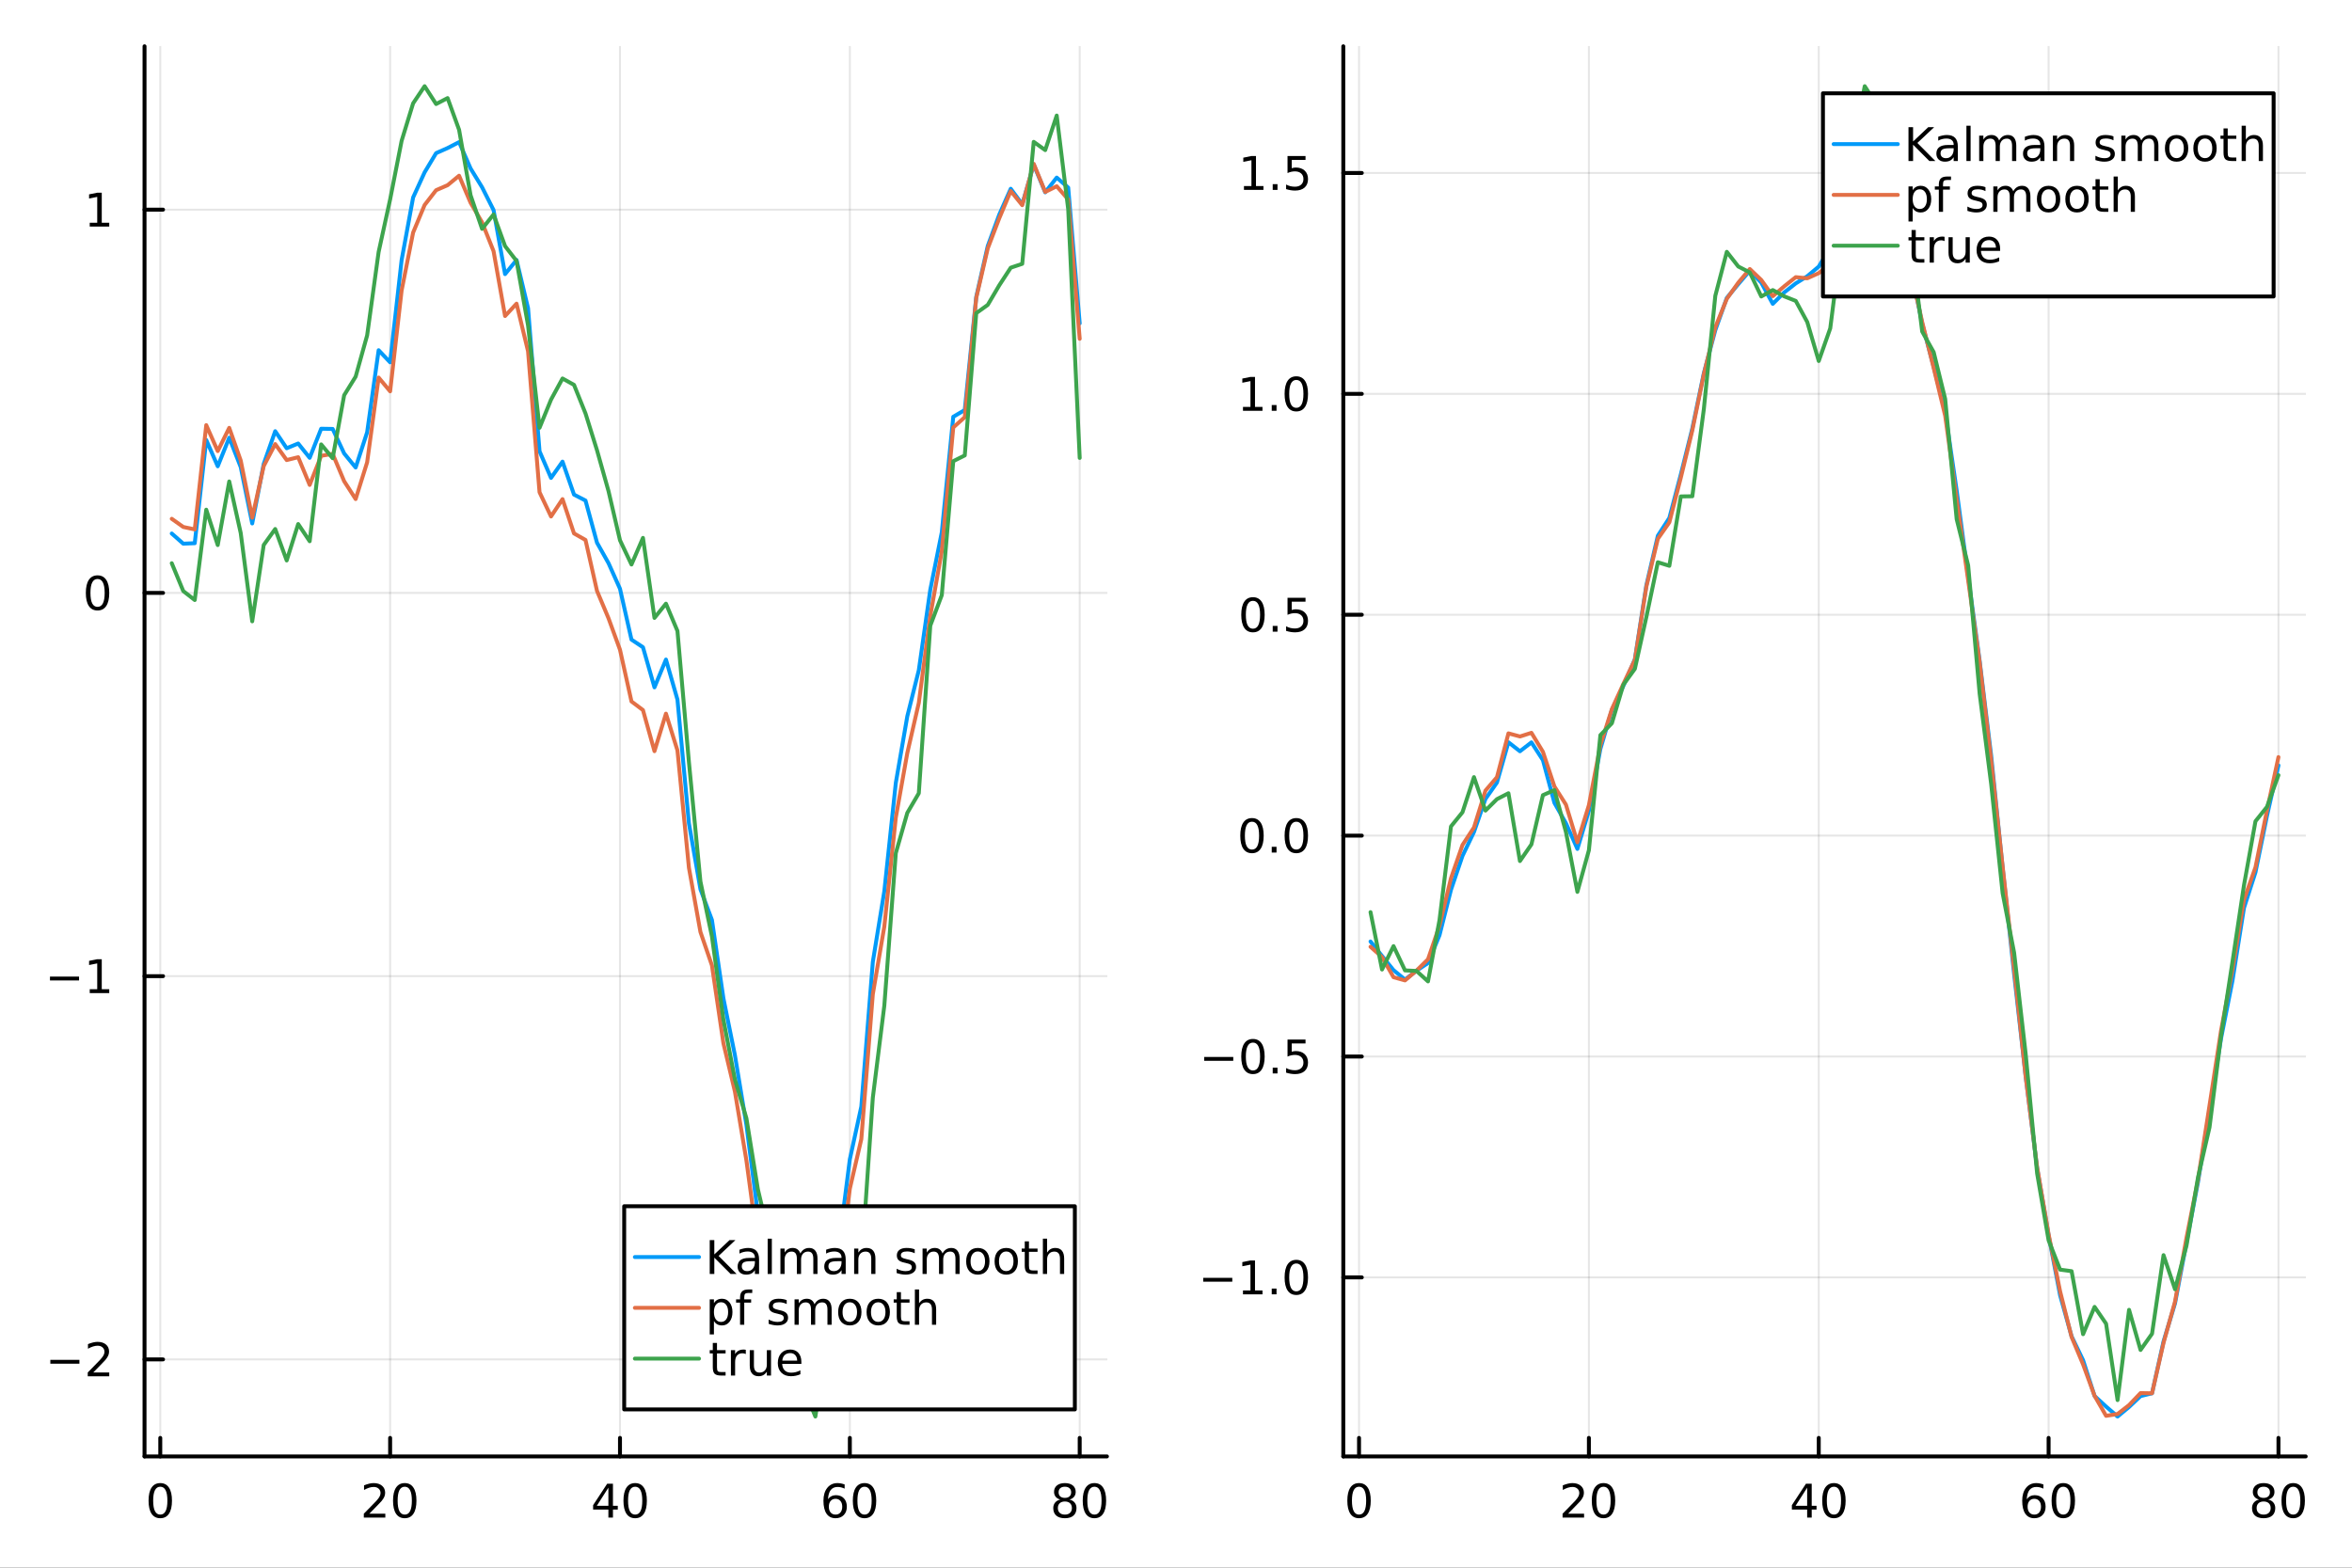 <?xml version="1.0" encoding="utf-8"?>
<svg xmlns="http://www.w3.org/2000/svg" xmlns:xlink="http://www.w3.org/1999/xlink" width="600" height="400" viewBox="0 0 2400 1600">
<rect x="0" y="0" width="2400" height="1600" fill="#333333" stroke="none"/>
<defs>
  <clipPath id="clip350">
    <rect x="0" y="0" width="2400" height="1600"/>
  </clipPath>
</defs>
<path clip-path="url(#clip350)" d="M0 1600 L2400 1600 L2400 0 L0 0  Z" fill="#ffffff" fill-rule="evenodd" fill-opacity="1"/>
<defs>
  <clipPath id="clip351">
    <rect x="480" y="0" width="1681" height="1600"/>
  </clipPath>
</defs>
<path clip-path="url(#clip350)" d="M147.478 1486.45 L1129.53 1486.45 L1129.53 47.244 L147.478 47.244  Z" fill="#ffffff" fill-rule="evenodd" fill-opacity="1"/>
<defs>
  <clipPath id="clip352">
    <rect x="147" y="47" width="983" height="1440"/>
  </clipPath>
</defs>
<polyline clip-path="url(#clip352)" style="stroke:#000000; stroke-linecap:round; stroke-linejoin:round; stroke-width:2; stroke-opacity:0.1; fill:none" points="163.544,1486.45 163.544,47.244 "/>
<polyline clip-path="url(#clip352)" style="stroke:#000000; stroke-linecap:round; stroke-linejoin:round; stroke-width:2; stroke-opacity:0.1; fill:none" points="398.092,1486.45 398.092,47.244 "/>
<polyline clip-path="url(#clip352)" style="stroke:#000000; stroke-linecap:round; stroke-linejoin:round; stroke-width:2; stroke-opacity:0.1; fill:none" points="632.639,1486.45 632.639,47.244 "/>
<polyline clip-path="url(#clip352)" style="stroke:#000000; stroke-linecap:round; stroke-linejoin:round; stroke-width:2; stroke-opacity:0.1; fill:none" points="867.186,1486.45 867.186,47.244 "/>
<polyline clip-path="url(#clip352)" style="stroke:#000000; stroke-linecap:round; stroke-linejoin:round; stroke-width:2; stroke-opacity:0.1; fill:none" points="1101.73,1486.45 1101.73,47.244 "/>
<polyline clip-path="url(#clip352)" style="stroke:#000000; stroke-linecap:round; stroke-linejoin:round; stroke-width:2; stroke-opacity:0.1; fill:none" points="147.478,1387.42 1129.53,1387.42 "/>
<polyline clip-path="url(#clip352)" style="stroke:#000000; stroke-linecap:round; stroke-linejoin:round; stroke-width:2; stroke-opacity:0.1; fill:none" points="147.478,996.273 1129.53,996.273 "/>
<polyline clip-path="url(#clip352)" style="stroke:#000000; stroke-linecap:round; stroke-linejoin:round; stroke-width:2; stroke-opacity:0.1; fill:none" points="147.478,605.121 1129.53,605.121 "/>
<polyline clip-path="url(#clip352)" style="stroke:#000000; stroke-linecap:round; stroke-linejoin:round; stroke-width:2; stroke-opacity:0.1; fill:none" points="147.478,213.97 1129.53,213.97 "/>
<polyline clip-path="url(#clip350)" style="stroke:#000000; stroke-linecap:round; stroke-linejoin:round; stroke-width:4; stroke-opacity:1; fill:none" points="147.478,1486.45 1129.53,1486.45 "/>
<polyline clip-path="url(#clip350)" style="stroke:#000000; stroke-linecap:round; stroke-linejoin:round; stroke-width:4; stroke-opacity:1; fill:none" points="163.544,1486.45 163.544,1467.55 "/>
<polyline clip-path="url(#clip350)" style="stroke:#000000; stroke-linecap:round; stroke-linejoin:round; stroke-width:4; stroke-opacity:1; fill:none" points="398.092,1486.45 398.092,1467.55 "/>
<polyline clip-path="url(#clip350)" style="stroke:#000000; stroke-linecap:round; stroke-linejoin:round; stroke-width:4; stroke-opacity:1; fill:none" points="632.639,1486.45 632.639,1467.55 "/>
<polyline clip-path="url(#clip350)" style="stroke:#000000; stroke-linecap:round; stroke-linejoin:round; stroke-width:4; stroke-opacity:1; fill:none" points="867.186,1486.45 867.186,1467.55 "/>
<polyline clip-path="url(#clip350)" style="stroke:#000000; stroke-linecap:round; stroke-linejoin:round; stroke-width:4; stroke-opacity:1; fill:none" points="1101.73,1486.45 1101.73,1467.55 "/>
<path clip-path="url(#clip350)" d="M163.544 1517.37 Q159.933 1517.37 158.105 1520.93 Q156.299 1524.47 156.299 1531.6 Q156.299 1538.71 158.105 1542.27 Q159.933 1545.82 163.544 1545.82 Q167.179 1545.82 168.984 1542.27 Q170.813 1538.71 170.813 1531.6 Q170.813 1524.47 168.984 1520.93 Q167.179 1517.37 163.544 1517.37 M163.544 1513.66 Q169.355 1513.66 172.41 1518.27 Q175.489 1522.85 175.489 1531.6 Q175.489 1540.33 172.41 1544.94 Q169.355 1549.52 163.544 1549.52 Q157.734 1549.52 154.656 1544.94 Q151.6 1540.33 151.6 1531.6 Q151.6 1522.85 154.656 1518.27 Q157.734 1513.66 163.544 1513.66 Z" fill="#000000" fill-rule="nonzero" fill-opacity="1" /><path clip-path="url(#clip350)" d="M376.865 1544.91 L393.184 1544.91 L393.184 1548.85 L371.24 1548.85 L371.24 1544.91 Q373.902 1542.16 378.485 1537.53 Q383.092 1532.88 384.272 1531.53 Q386.518 1529.01 387.397 1527.27 Q388.3 1525.51 388.3 1523.82 Q388.3 1521.07 386.356 1519.33 Q384.434 1517.6 381.332 1517.6 Q379.133 1517.6 376.68 1518.36 Q374.249 1519.13 371.471 1520.68 L371.471 1515.95 Q374.295 1514.82 376.749 1514.24 Q379.203 1513.66 381.24 1513.66 Q386.61 1513.66 389.805 1516.35 Q392.999 1519.03 392.999 1523.52 Q392.999 1525.65 392.189 1527.57 Q391.402 1529.47 389.295 1532.07 Q388.717 1532.74 385.615 1535.95 Q382.513 1539.15 376.865 1544.91 Z" fill="#000000" fill-rule="nonzero" fill-opacity="1" /><path clip-path="url(#clip350)" d="M412.999 1517.37 Q409.388 1517.37 407.559 1520.93 Q405.754 1524.47 405.754 1531.6 Q405.754 1538.71 407.559 1542.27 Q409.388 1545.82 412.999 1545.82 Q416.633 1545.82 418.439 1542.27 Q420.267 1538.71 420.267 1531.6 Q420.267 1524.47 418.439 1520.93 Q416.633 1517.37 412.999 1517.37 M412.999 1513.66 Q418.809 1513.66 421.865 1518.27 Q424.943 1522.85 424.943 1531.6 Q424.943 1540.33 421.865 1544.94 Q418.809 1549.52 412.999 1549.52 Q407.189 1549.52 404.11 1544.94 Q401.054 1540.33 401.054 1531.6 Q401.054 1522.85 404.11 1518.27 Q407.189 1513.66 412.999 1513.66 Z" fill="#000000" fill-rule="nonzero" fill-opacity="1" /><path clip-path="url(#clip350)" d="M620.81 1518.36 L609.005 1536.81 L620.81 1536.81 L620.81 1518.36 M619.583 1514.29 L625.463 1514.29 L625.463 1536.81 L630.393 1536.81 L630.393 1540.7 L625.463 1540.7 L625.463 1548.85 L620.81 1548.85 L620.81 1540.7 L605.208 1540.7 L605.208 1536.19 L619.583 1514.29 Z" fill="#000000" fill-rule="nonzero" fill-opacity="1" /><path clip-path="url(#clip350)" d="M648.125 1517.37 Q644.514 1517.37 642.685 1520.93 Q640.879 1524.47 640.879 1531.6 Q640.879 1538.71 642.685 1542.27 Q644.514 1545.82 648.125 1545.82 Q651.759 1545.82 653.565 1542.27 Q655.393 1538.71 655.393 1531.6 Q655.393 1524.47 653.565 1520.93 Q651.759 1517.37 648.125 1517.37 M648.125 1513.66 Q653.935 1513.66 656.99 1518.27 Q660.069 1522.85 660.069 1531.6 Q660.069 1540.33 656.99 1544.94 Q653.935 1549.52 648.125 1549.52 Q642.315 1549.52 639.236 1544.94 Q636.18 1540.33 636.18 1531.6 Q636.18 1522.85 639.236 1518.27 Q642.315 1513.66 648.125 1513.66 Z" fill="#000000" fill-rule="nonzero" fill-opacity="1" /><path clip-path="url(#clip350)" d="M852.591 1529.7 Q849.443 1529.7 847.591 1531.86 Q845.762 1534.01 845.762 1537.76 Q845.762 1541.49 847.591 1543.66 Q849.443 1545.82 852.591 1545.82 Q855.739 1545.82 857.568 1543.66 Q859.42 1541.49 859.42 1537.76 Q859.42 1534.01 857.568 1531.86 Q855.739 1529.7 852.591 1529.7 M861.873 1515.05 L861.873 1519.31 Q860.114 1518.48 858.309 1518.04 Q856.526 1517.6 854.767 1517.6 Q850.137 1517.6 847.684 1520.72 Q845.253 1523.85 844.906 1530.17 Q846.272 1528.15 848.332 1527.09 Q850.392 1526 852.869 1526 Q858.077 1526 861.086 1529.17 Q864.119 1532.32 864.119 1537.76 Q864.119 1543.08 860.971 1546.3 Q857.822 1549.52 852.591 1549.52 Q846.596 1549.52 843.424 1544.94 Q840.253 1540.33 840.253 1531.6 Q840.253 1523.41 844.142 1518.55 Q848.031 1513.66 854.582 1513.66 Q856.341 1513.66 858.123 1514.01 Q859.929 1514.36 861.873 1515.05 Z" fill="#000000" fill-rule="nonzero" fill-opacity="1" /><path clip-path="url(#clip350)" d="M882.174 1517.37 Q878.563 1517.37 876.734 1520.93 Q874.929 1524.47 874.929 1531.6 Q874.929 1538.71 876.734 1542.27 Q878.563 1545.82 882.174 1545.82 Q885.808 1545.82 887.614 1542.27 Q889.443 1538.71 889.443 1531.6 Q889.443 1524.47 887.614 1520.93 Q885.808 1517.37 882.174 1517.37 M882.174 1513.66 Q887.984 1513.66 891.04 1518.27 Q894.119 1522.85 894.119 1531.6 Q894.119 1540.33 891.04 1544.94 Q887.984 1549.52 882.174 1549.52 Q876.364 1549.52 873.285 1544.94 Q870.23 1540.33 870.23 1531.6 Q870.23 1522.85 873.285 1518.27 Q876.364 1513.66 882.174 1513.66 Z" fill="#000000" fill-rule="nonzero" fill-opacity="1" /><path clip-path="url(#clip350)" d="M1086.61 1532.44 Q1083.27 1532.44 1081.35 1534.22 Q1079.45 1536 1079.45 1539.13 Q1079.45 1542.25 1081.35 1544.03 Q1083.27 1545.82 1086.61 1545.82 Q1089.94 1545.82 1091.86 1544.03 Q1093.78 1542.23 1093.78 1539.13 Q1093.78 1536 1091.86 1534.22 Q1089.96 1532.44 1086.61 1532.44 M1081.93 1530.45 Q1078.92 1529.7 1077.23 1527.64 Q1075.56 1525.58 1075.56 1522.62 Q1075.56 1518.48 1078.5 1516.07 Q1081.47 1513.66 1086.61 1513.66 Q1091.77 1513.66 1094.71 1516.07 Q1097.65 1518.48 1097.65 1522.62 Q1097.65 1525.58 1095.96 1527.64 Q1094.29 1529.7 1091.3 1530.45 Q1094.68 1531.23 1096.56 1533.52 Q1098.46 1535.82 1098.46 1539.13 Q1098.46 1544.15 1095.38 1546.83 Q1092.32 1549.52 1086.61 1549.52 Q1080.89 1549.52 1077.81 1546.83 Q1074.75 1544.15 1074.75 1539.13 Q1074.75 1535.82 1076.65 1533.52 Q1078.55 1531.23 1081.93 1530.45 M1080.22 1523.06 Q1080.22 1525.75 1081.88 1527.25 Q1083.57 1528.76 1086.61 1528.76 Q1089.62 1528.76 1091.3 1527.25 Q1093.02 1525.75 1093.02 1523.06 Q1093.02 1520.38 1091.3 1518.87 Q1089.62 1517.37 1086.61 1517.37 Q1083.57 1517.37 1081.88 1518.87 Q1080.22 1520.38 1080.22 1523.06 Z" fill="#000000" fill-rule="nonzero" fill-opacity="1" /><path clip-path="url(#clip350)" d="M1116.77 1517.37 Q1113.16 1517.37 1111.33 1520.93 Q1109.52 1524.47 1109.52 1531.6 Q1109.52 1538.71 1111.33 1542.27 Q1113.16 1545.82 1116.77 1545.82 Q1120.4 1545.82 1122.21 1542.27 Q1124.04 1538.71 1124.04 1531.6 Q1124.04 1524.47 1122.21 1520.93 Q1120.4 1517.37 1116.77 1517.37 M1116.77 1513.66 Q1122.58 1513.66 1125.63 1518.27 Q1128.71 1522.85 1128.71 1531.6 Q1128.71 1540.33 1125.63 1544.94 Q1122.58 1549.52 1116.77 1549.52 Q1110.96 1549.52 1107.88 1544.94 Q1104.82 1540.33 1104.82 1531.6 Q1104.82 1522.85 1107.88 1518.27 Q1110.96 1513.66 1116.77 1513.66 Z" fill="#000000" fill-rule="nonzero" fill-opacity="1" /><polyline clip-path="url(#clip350)" style="stroke:#000000; stroke-linecap:round; stroke-linejoin:round; stroke-width:4; stroke-opacity:1; fill:none" points="147.478,1486.45 147.478,47.244 "/>
<polyline clip-path="url(#clip350)" style="stroke:#000000; stroke-linecap:round; stroke-linejoin:round; stroke-width:4; stroke-opacity:1; fill:none" points="147.478,1387.42 166.376,1387.42 "/>
<polyline clip-path="url(#clip350)" style="stroke:#000000; stroke-linecap:round; stroke-linejoin:round; stroke-width:4; stroke-opacity:1; fill:none" points="147.478,996.273 166.376,996.273 "/>
<polyline clip-path="url(#clip350)" style="stroke:#000000; stroke-linecap:round; stroke-linejoin:round; stroke-width:4; stroke-opacity:1; fill:none" points="147.478,605.121 166.376,605.121 "/>
<polyline clip-path="url(#clip350)" style="stroke:#000000; stroke-linecap:round; stroke-linejoin:round; stroke-width:4; stroke-opacity:1; fill:none" points="147.478,213.97 166.376,213.97 "/>
<path clip-path="url(#clip350)" d="M51.362 1387.88 L81.038 1387.88 L81.038 1391.81 L51.362 1391.81 L51.362 1387.88 Z" fill="#000000" fill-rule="nonzero" fill-opacity="1" /><path clip-path="url(#clip350)" d="M95.159 1400.77 L111.478 1400.77 L111.478 1404.7 L89.534 1404.7 L89.534 1400.77 Q92.196 1398.01 96.779 1393.38 Q101.385 1388.73 102.566 1387.39 Q104.811 1384.87 105.691 1383.13 Q106.594 1381.37 106.594 1379.68 Q106.594 1376.93 104.649 1375.19 Q102.728 1373.45 99.626 1373.45 Q97.427 1373.45 94.973 1374.22 Q92.543 1374.98 89.765 1376.53 L89.765 1371.81 Q92.589 1370.68 95.043 1370.1 Q97.496 1369.52 99.534 1369.52 Q104.904 1369.52 108.098 1372.2 Q111.293 1374.89 111.293 1379.38 Q111.293 1381.51 110.483 1383.43 Q109.696 1385.33 107.589 1387.92 Q107.01 1388.59 103.909 1391.81 Q100.807 1395.01 95.159 1400.77 Z" fill="#000000" fill-rule="nonzero" fill-opacity="1" /><path clip-path="url(#clip350)" d="M50.992 996.724 L80.668 996.724 L80.668 1000.66 L50.992 1000.66 L50.992 996.724 Z" fill="#000000" fill-rule="nonzero" fill-opacity="1" /><path clip-path="url(#clip350)" d="M91.571 1009.62 L99.21 1009.62 L99.21 983.252 L90.899 984.919 L90.899 980.659 L99.163 978.993 L103.839 978.993 L103.839 1009.62 L111.478 1009.62 L111.478 1013.55 L91.571 1013.55 L91.571 1009.62 Z" fill="#000000" fill-rule="nonzero" fill-opacity="1" /><path clip-path="url(#clip350)" d="M99.534 590.92 Q95.922 590.92 94.094 594.485 Q92.288 598.027 92.288 605.156 Q92.288 612.263 94.094 615.827 Q95.922 619.369 99.534 619.369 Q103.168 619.369 104.973 615.827 Q106.802 612.263 106.802 605.156 Q106.802 598.027 104.973 594.485 Q103.168 590.92 99.534 590.92 M99.534 587.216 Q105.344 587.216 108.399 591.823 Q111.478 596.406 111.478 605.156 Q111.478 613.883 108.399 618.489 Q105.344 623.073 99.534 623.073 Q93.723 623.073 90.645 618.489 Q87.589 613.883 87.589 605.156 Q87.589 596.406 90.645 591.823 Q93.723 587.216 99.534 587.216 Z" fill="#000000" fill-rule="nonzero" fill-opacity="1" /><path clip-path="url(#clip350)" d="M91.571 227.315 L99.21 227.315 L99.21 200.949 L90.899 202.616 L90.899 198.357 L99.163 196.69 L103.839 196.69 L103.839 227.315 L111.478 227.315 L111.478 231.25 L91.571 231.25 L91.571 227.315 Z" fill="#000000" fill-rule="nonzero" fill-opacity="1" /><polyline clip-path="url(#clip352)" style="stroke:#009af9; stroke-linecap:round; stroke-linejoin:round; stroke-width:4; stroke-opacity:1; fill:none" points="175.272,544.524 186.999,554.88 198.726,554.393 210.454,449.063 222.181,475.884 233.909,446.74 245.636,476.7 257.363,534.244 269.091,473.493 280.818,440.088 292.545,457.477 304.273,452.656 316,467.253 327.727,437.566 339.455,437.759 351.182,462.797 362.909,477.15 374.637,441.161 386.364,357.442 398.092,369.782 409.819,265.442 421.546,201.547 433.274,175.891 445.001,156.296 456.728,151.106 468.456,145.042 480.183,171.954 491.91,191.091 503.638,214.391 515.365,279.75 527.092,265.382 538.82,314.5 550.547,460.588 562.275,487.764 574.002,471.136 585.729,504.795 597.457,510.861 609.184,553.89 620.911,574.725 632.639,600.897 644.366,652.781 656.093,660.599 667.821,701.528 679.548,673.151 691.275,713.979 703.003,840.368 714.73,907.58 726.458,938.922 738.185,1018.96 749.912,1076.93 761.64,1148.04 773.367,1238.88 785.094,1238.16 796.822,1298.94 808.549,1309.03 820.276,1298.65 832.004,1338.3 843.731,1290.88 855.459,1275.29 867.186,1183.2 878.913,1129.28 890.641,981.675 902.368,909.618 914.095,798.997 925.823,731.029 937.55,684.035 949.277,601.795 961.005,543.273 972.732,425.353 984.459,418.479 996.187,302.894 1007.91,251.047 1019.64,219.085 1031.37,192.649 1043.1,208.504 1054.82,168.059 1066.55,196.269 1078.28,181.254 1090.01,191.468 1101.73,330.007 "/>
<polyline clip-path="url(#clip352)" style="stroke:#e26f46; stroke-linecap:round; stroke-linejoin:round; stroke-width:4; stroke-opacity:1; fill:none" points="175.272,529.496 186.999,537.819 198.726,540.344 210.454,433.895 222.181,460.376 233.909,436.681 245.636,470.006 257.363,528.415 269.091,475.692 280.818,453.228 292.545,469.542 304.273,466.632 316,494.93 327.727,465.183 339.455,463.239 351.182,491.153 362.909,509.349 374.637,471.836 386.364,385.369 398.092,399.399 409.819,296.517 421.546,237.384 433.274,209.234 445.001,194.111 456.728,189.004 468.456,179.338 480.183,206.929 491.91,226.934 503.638,256.372 515.365,322.52 527.092,309.916 538.82,358.522 550.547,502.388 562.275,527.131 574.002,509.409 585.729,544.44 597.457,551.092 609.184,603.076 620.911,630.962 632.639,663.112 644.366,715.911 656.093,724.727 667.821,766.652 679.548,728.352 691.275,765.868 703.003,885.754 714.73,951.17 726.458,985.306 738.185,1064.78 749.912,1114.12 761.64,1184.39 773.367,1271.3 785.094,1264.21 796.822,1322.27 808.549,1327.67 820.276,1323.93 832.004,1363.2 843.731,1320.7 855.459,1306.18 867.186,1213.21 878.913,1162.53 890.641,1014.68 902.368,945.648 914.095,834.479 925.823,768.538 937.55,717.395 949.277,628.51 961.005,562.779 972.732,436.249 984.459,425.81 996.187,303.975 1007.91,253.507 1019.64,222.787 1031.37,194.925 1043.1,209.409 1054.82,167.205 1066.55,195.904 1078.28,190.079 1090.01,203.55 1101.73,345.775 "/>
<polyline clip-path="url(#clip352)" style="stroke:#3da44d; stroke-linecap:round; stroke-linejoin:round; stroke-width:4; stroke-opacity:1; fill:none" points="175.272,574.838 186.999,603.233 198.726,612.394 210.454,520.175 222.181,556.3 233.909,491.386 245.636,544.057 257.363,634.143 269.091,556.239 280.818,539.91 292.545,572.017 304.273,534.851 316,552.397 327.727,453.571 339.455,467.638 351.182,403.367 362.909,384.395 374.637,342.294 386.364,257.15 398.092,203.529 409.819,143.729 421.546,105.489 433.274,87.976 445.001,106.171 456.728,100.106 468.456,132.488 480.183,199.246 491.91,233.595 503.638,218.872 515.365,251.168 527.092,266.325 538.82,332.079 550.547,436.606 562.275,407.859 574.002,386.279 585.729,392.798 597.457,421.966 609.184,459.49 620.911,501.142 632.639,551.407 644.366,576.159 656.093,548.969 667.821,630.636 679.548,616.114 691.275,643.981 703.003,777.959 714.73,899.665 726.458,955.758 738.185,1040.68 749.912,1101.72 761.64,1141.28 773.367,1213.93 785.094,1263.37 796.822,1325.74 808.549,1346.71 820.276,1416.98 832.004,1445.72 843.731,1372.66 855.459,1383.26 867.186,1258.6 878.913,1292.31 890.641,1120.26 902.368,1026.41 914.095,870.722 925.823,829.638 937.55,809.612 949.277,638.56 961.005,607.441 972.732,470.668 984.459,464.801 996.187,319.569 1007.91,311.174 1019.64,291.21 1031.37,273.212 1043.1,269.257 1054.82,144.789 1066.55,153.191 1078.28,117.938 1090.01,213.614 1101.73,467.362 "/>
<path clip-path="url(#clip350)" d="M636.922 1438.47 L1096.79 1438.47 L1096.79 1231.11 L636.922 1231.11  Z" fill="#ffffff" fill-rule="evenodd" fill-opacity="1"/>
<polyline clip-path="url(#clip350)" style="stroke:#000000; stroke-linecap:round; stroke-linejoin:round; stroke-width:4; stroke-opacity:1; fill:none" points="636.922,1438.47 1096.79,1438.47 1096.79,1231.11 636.922,1231.11 636.922,1438.47 "/>
<polyline clip-path="url(#clip350)" style="stroke:#009af9; stroke-linecap:round; stroke-linejoin:round; stroke-width:4; stroke-opacity:1; fill:none" points="647.834,1282.95 713.304,1282.95 "/>
<path clip-path="url(#clip350)" d="M724.216 1265.67 L728.891 1265.67 L728.891 1280.28 L744.401 1265.67 L750.419 1265.67 L733.266 1281.79 L751.646 1300.23 L745.489 1300.23 L728.891 1283.59 L728.891 1300.23 L724.216 1300.23 L724.216 1265.67 Z" fill="#000000" fill-rule="nonzero" fill-opacity="1" /><path clip-path="url(#clip350)" d="M766.067 1287.2 Q760.905 1287.2 758.914 1288.38 Q756.924 1289.56 756.924 1292.41 Q756.924 1294.68 758.405 1296.02 Q759.91 1297.34 762.479 1297.34 Q766.021 1297.34 768.15 1294.84 Q770.303 1292.32 770.303 1288.15 L770.303 1287.2 L766.067 1287.2 M774.562 1285.44 L774.562 1300.23 L770.303 1300.23 L770.303 1296.3 Q768.845 1298.66 766.669 1299.79 Q764.493 1300.91 761.345 1300.91 Q757.363 1300.91 755.002 1298.68 Q752.664 1296.44 752.664 1292.69 Q752.664 1288.31 755.581 1286.09 Q758.521 1283.87 764.331 1283.87 L770.303 1283.87 L770.303 1283.45 Q770.303 1280.51 768.359 1278.92 Q766.438 1277.29 762.942 1277.29 Q760.72 1277.29 758.613 1277.83 Q756.507 1278.36 754.563 1279.42 L754.563 1275.49 Q756.901 1274.59 759.1 1274.15 Q761.299 1273.68 763.382 1273.68 Q769.007 1273.68 771.785 1276.6 Q774.562 1279.52 774.562 1285.44 Z" fill="#000000" fill-rule="nonzero" fill-opacity="1" /><path clip-path="url(#clip350)" d="M783.336 1264.22 L787.595 1264.22 L787.595 1300.23 L783.336 1300.23 L783.336 1264.22 Z" fill="#000000" fill-rule="nonzero" fill-opacity="1" /><path clip-path="url(#clip350)" d="M816.692 1279.29 Q818.289 1276.42 820.511 1275.05 Q822.734 1273.68 825.743 1273.68 Q829.794 1273.68 831.993 1276.53 Q834.192 1279.35 834.192 1284.59 L834.192 1300.23 L829.909 1300.23 L829.909 1284.73 Q829.909 1281 828.59 1279.19 Q827.271 1277.39 824.562 1277.39 Q821.252 1277.39 819.331 1279.59 Q817.409 1281.79 817.409 1285.58 L817.409 1300.23 L813.127 1300.23 L813.127 1284.73 Q813.127 1280.98 811.808 1279.19 Q810.488 1277.39 807.734 1277.39 Q804.47 1277.39 802.548 1279.61 Q800.627 1281.81 800.627 1285.58 L800.627 1300.23 L796.345 1300.23 L796.345 1274.31 L800.627 1274.31 L800.627 1278.34 Q802.085 1275.95 804.122 1274.82 Q806.16 1273.68 808.96 1273.68 Q811.784 1273.68 813.752 1275.12 Q815.743 1276.55 816.692 1279.29 Z" fill="#000000" fill-rule="nonzero" fill-opacity="1" /><path clip-path="url(#clip350)" d="M854.469 1287.2 Q849.307 1287.2 847.317 1288.38 Q845.326 1289.56 845.326 1292.41 Q845.326 1294.68 846.807 1296.02 Q848.312 1297.34 850.882 1297.34 Q854.423 1297.34 856.553 1294.84 Q858.706 1292.32 858.706 1288.15 L858.706 1287.2 L854.469 1287.2 M862.965 1285.44 L862.965 1300.23 L858.706 1300.23 L858.706 1296.3 Q857.247 1298.66 855.071 1299.79 Q852.895 1300.91 849.747 1300.91 Q845.766 1300.91 843.405 1298.68 Q841.067 1296.44 841.067 1292.69 Q841.067 1288.31 843.983 1286.09 Q846.923 1283.87 852.733 1283.87 L858.706 1283.87 L858.706 1283.45 Q858.706 1280.51 856.761 1278.92 Q854.84 1277.29 851.344 1277.29 Q849.122 1277.29 847.016 1277.83 Q844.909 1278.36 842.965 1279.42 L842.965 1275.49 Q845.303 1274.59 847.502 1274.15 Q849.701 1273.68 851.784 1273.68 Q857.409 1273.68 860.187 1276.6 Q862.965 1279.52 862.965 1285.44 Z" fill="#000000" fill-rule="nonzero" fill-opacity="1" /><path clip-path="url(#clip350)" d="M893.289 1284.59 L893.289 1300.23 L889.029 1300.23 L889.029 1284.73 Q889.029 1281.04 887.594 1279.22 Q886.159 1277.39 883.289 1277.39 Q879.84 1277.39 877.849 1279.59 Q875.858 1281.79 875.858 1285.58 L875.858 1300.23 L871.576 1300.23 L871.576 1274.31 L875.858 1274.31 L875.858 1278.34 Q877.386 1276 879.446 1274.84 Q881.529 1273.68 884.238 1273.68 Q888.705 1273.68 890.997 1276.46 Q893.289 1279.22 893.289 1284.59 Z" fill="#000000" fill-rule="nonzero" fill-opacity="1" /><path clip-path="url(#clip350)" d="M933.381 1275.07 L933.381 1279.1 Q931.576 1278.17 929.631 1277.71 Q927.687 1277.25 925.603 1277.25 Q922.432 1277.25 920.835 1278.22 Q919.261 1279.19 919.261 1281.14 Q919.261 1282.62 920.395 1283.48 Q921.529 1284.31 924.955 1285.07 L926.414 1285.4 Q930.951 1286.37 932.849 1288.15 Q934.77 1289.91 934.77 1293.08 Q934.77 1296.69 931.9 1298.8 Q929.052 1300.91 924.052 1300.91 Q921.969 1300.91 919.701 1300.49 Q917.455 1300.1 914.955 1299.29 L914.955 1294.89 Q917.316 1296.11 919.608 1296.74 Q921.9 1297.34 924.145 1297.34 Q927.154 1297.34 928.775 1296.32 Q930.395 1295.28 930.395 1293.41 Q930.395 1291.67 929.214 1290.74 Q928.057 1289.82 924.099 1288.96 L922.617 1288.61 Q918.659 1287.78 916.9 1286.07 Q915.14 1284.33 915.14 1281.32 Q915.14 1277.67 917.733 1275.67 Q920.326 1273.68 925.094 1273.68 Q927.455 1273.68 929.538 1274.03 Q931.622 1274.38 933.381 1275.07 Z" fill="#000000" fill-rule="nonzero" fill-opacity="1" /><path clip-path="url(#clip350)" d="M961.737 1279.29 Q963.335 1276.42 965.557 1275.05 Q967.779 1273.68 970.788 1273.68 Q974.839 1273.68 977.038 1276.53 Q979.237 1279.35 979.237 1284.59 L979.237 1300.23 L974.955 1300.23 L974.955 1284.73 Q974.955 1281 973.635 1279.19 Q972.316 1277.39 969.608 1277.39 Q966.298 1277.39 964.376 1279.59 Q962.455 1281.79 962.455 1285.58 L962.455 1300.23 L958.173 1300.23 L958.173 1284.73 Q958.173 1280.98 956.853 1279.19 Q955.534 1277.39 952.779 1277.39 Q949.515 1277.39 947.594 1279.61 Q945.673 1281.81 945.673 1285.58 L945.673 1300.23 L941.39 1300.23 L941.39 1274.31 L945.673 1274.31 L945.673 1278.34 Q947.131 1275.95 949.168 1274.82 Q951.205 1273.68 954.006 1273.68 Q956.83 1273.68 958.798 1275.12 Q960.788 1276.55 961.737 1279.29 Z" fill="#000000" fill-rule="nonzero" fill-opacity="1" /><path clip-path="url(#clip350)" d="M997.779 1277.29 Q994.353 1277.29 992.362 1279.98 Q990.371 1282.64 990.371 1287.29 Q990.371 1291.95 992.339 1294.63 Q994.33 1297.29 997.779 1297.29 Q1001.18 1297.29 1003.17 1294.61 Q1005.16 1291.92 1005.16 1287.29 Q1005.16 1282.69 1003.17 1280 Q1001.18 1277.29 997.779 1277.29 M997.779 1273.68 Q1003.33 1273.68 1006.51 1277.29 Q1009.68 1280.91 1009.68 1287.29 Q1009.68 1293.66 1006.51 1297.29 Q1003.33 1300.91 997.779 1300.91 Q992.2 1300.91 989.029 1297.29 Q985.881 1293.66 985.881 1287.29 Q985.881 1280.91 989.029 1277.29 Q992.2 1273.68 997.779 1273.68 Z" fill="#000000" fill-rule="nonzero" fill-opacity="1" /><path clip-path="url(#clip350)" d="M1026.78 1277.29 Q1023.36 1277.29 1021.37 1279.98 Q1019.38 1282.64 1019.38 1287.29 Q1019.38 1291.95 1021.34 1294.63 Q1023.33 1297.29 1026.78 1297.29 Q1030.19 1297.29 1032.18 1294.61 Q1034.17 1291.92 1034.17 1287.29 Q1034.17 1282.69 1032.18 1280 Q1030.19 1277.29 1026.78 1277.29 M1026.78 1273.68 Q1032.34 1273.68 1035.51 1277.29 Q1038.68 1280.91 1038.68 1287.29 Q1038.68 1293.66 1035.51 1297.29 Q1032.34 1300.91 1026.78 1300.91 Q1021.2 1300.91 1018.03 1297.29 Q1014.89 1293.66 1014.89 1287.29 Q1014.89 1280.91 1018.03 1277.29 Q1021.2 1273.68 1026.78 1273.68 Z" fill="#000000" fill-rule="nonzero" fill-opacity="1" /><path clip-path="url(#clip350)" d="M1049.95 1266.95 L1049.95 1274.31 L1058.73 1274.31 L1058.73 1277.62 L1049.95 1277.62 L1049.95 1291.69 Q1049.95 1294.86 1050.81 1295.77 Q1051.69 1296.67 1054.35 1296.67 L1058.73 1296.67 L1058.73 1300.23 L1054.35 1300.23 Q1049.42 1300.23 1047.55 1298.41 Q1045.67 1296.55 1045.67 1291.69 L1045.67 1277.62 L1042.55 1277.62 L1042.55 1274.31 L1045.67 1274.31 L1045.67 1266.95 L1049.95 1266.95 Z" fill="#000000" fill-rule="nonzero" fill-opacity="1" /><path clip-path="url(#clip350)" d="M1085.88 1284.59 L1085.88 1300.23 L1081.62 1300.23 L1081.62 1284.73 Q1081.62 1281.04 1080.19 1279.22 Q1078.75 1277.39 1075.88 1277.39 Q1072.43 1277.39 1070.44 1279.59 Q1068.45 1281.79 1068.45 1285.58 L1068.45 1300.23 L1064.17 1300.23 L1064.17 1264.22 L1068.45 1264.22 L1068.45 1278.34 Q1069.98 1276 1072.04 1274.84 Q1074.12 1273.68 1076.83 1273.68 Q1081.3 1273.68 1083.59 1276.46 Q1085.88 1279.22 1085.88 1284.59 Z" fill="#000000" fill-rule="nonzero" fill-opacity="1" /><polyline clip-path="url(#clip350)" style="stroke:#e26f46; stroke-linecap:round; stroke-linejoin:round; stroke-width:4; stroke-opacity:1; fill:none" points="647.834,1334.79 713.304,1334.79 "/>
<path clip-path="url(#clip350)" d="M728.498 1348.19 L728.498 1361.94 L724.216 1361.94 L724.216 1326.15 L728.498 1326.15 L728.498 1330.08 Q729.84 1327.77 731.878 1326.66 Q733.938 1325.52 736.785 1325.52 Q741.507 1325.52 744.447 1329.27 Q747.41 1333.02 747.41 1339.13 Q747.41 1345.25 744.447 1349 Q741.507 1352.75 736.785 1352.75 Q733.938 1352.75 731.878 1351.63 Q729.84 1350.5 728.498 1348.19 M742.989 1339.13 Q742.989 1334.44 741.044 1331.77 Q739.123 1329.09 735.743 1329.09 Q732.364 1329.09 730.419 1331.77 Q728.498 1334.44 728.498 1339.13 Q728.498 1343.83 730.419 1346.52 Q732.364 1349.18 735.743 1349.18 Q739.123 1349.18 741.044 1346.52 Q742.989 1343.83 742.989 1339.13 Z" fill="#000000" fill-rule="nonzero" fill-opacity="1" /><path clip-path="url(#clip350)" d="M767.595 1316.06 L767.595 1319.6 L763.521 1319.6 Q761.229 1319.6 760.326 1320.52 Q759.447 1321.45 759.447 1323.86 L759.447 1326.15 L766.461 1326.15 L766.461 1329.46 L759.447 1329.46 L759.447 1352.07 L755.164 1352.07 L755.164 1329.46 L751.09 1329.46 L751.09 1326.15 L755.164 1326.15 L755.164 1324.34 Q755.164 1320.01 757.178 1318.05 Q759.192 1316.06 763.567 1316.06 L767.595 1316.06 Z" fill="#000000" fill-rule="nonzero" fill-opacity="1" /><path clip-path="url(#clip350)" d="M802.757 1326.91 L802.757 1330.94 Q800.951 1330.01 799.007 1329.55 Q797.062 1329.09 794.979 1329.09 Q791.808 1329.09 790.211 1330.06 Q788.636 1331.03 788.636 1332.98 Q788.636 1334.46 789.771 1335.32 Q790.905 1336.15 794.331 1336.91 L795.789 1337.24 Q800.326 1338.21 802.224 1339.99 Q804.146 1341.75 804.146 1344.92 Q804.146 1348.53 801.275 1350.64 Q798.428 1352.75 793.428 1352.75 Q791.345 1352.75 789.076 1352.33 Q786.831 1351.94 784.331 1351.13 L784.331 1346.73 Q786.692 1347.95 788.984 1348.58 Q791.275 1349.18 793.521 1349.18 Q796.53 1349.18 798.15 1348.16 Q799.771 1347.12 799.771 1345.25 Q799.771 1343.51 798.59 1342.58 Q797.433 1341.66 793.474 1340.8 L791.993 1340.45 Q788.035 1339.62 786.275 1337.91 Q784.516 1336.17 784.516 1333.16 Q784.516 1329.51 787.109 1327.51 Q789.701 1325.52 794.47 1325.52 Q796.831 1325.52 798.914 1325.87 Q800.998 1326.22 802.757 1326.91 Z" fill="#000000" fill-rule="nonzero" fill-opacity="1" /><path clip-path="url(#clip350)" d="M831.113 1331.13 Q832.71 1328.26 834.933 1326.89 Q837.155 1325.52 840.164 1325.52 Q844.215 1325.52 846.414 1328.37 Q848.613 1331.19 848.613 1336.43 L848.613 1352.07 L844.331 1352.07 L844.331 1336.57 Q844.331 1332.84 843.011 1331.03 Q841.692 1329.23 838.983 1329.23 Q835.673 1329.23 833.752 1331.43 Q831.831 1333.63 831.831 1337.42 L831.831 1352.07 L827.548 1352.07 L827.548 1336.57 Q827.548 1332.82 826.229 1331.03 Q824.909 1329.23 822.155 1329.23 Q818.891 1329.23 816.97 1331.45 Q815.048 1333.65 815.048 1337.42 L815.048 1352.07 L810.766 1352.07 L810.766 1326.15 L815.048 1326.15 L815.048 1330.18 Q816.507 1327.79 818.544 1326.66 Q820.581 1325.52 823.382 1325.52 Q826.206 1325.52 828.173 1326.96 Q830.164 1328.39 831.113 1331.13 Z" fill="#000000" fill-rule="nonzero" fill-opacity="1" /><path clip-path="url(#clip350)" d="M867.155 1329.13 Q863.729 1329.13 861.738 1331.82 Q859.747 1334.48 859.747 1339.13 Q859.747 1343.79 861.715 1346.47 Q863.706 1349.13 867.155 1349.13 Q870.557 1349.13 872.548 1346.45 Q874.539 1343.76 874.539 1339.13 Q874.539 1334.53 872.548 1331.84 Q870.557 1329.13 867.155 1329.13 M867.155 1325.52 Q872.71 1325.52 875.881 1329.13 Q879.053 1332.75 879.053 1339.13 Q879.053 1345.5 875.881 1349.13 Q872.71 1352.75 867.155 1352.75 Q861.576 1352.75 858.405 1349.13 Q855.256 1345.5 855.256 1339.13 Q855.256 1332.75 858.405 1329.13 Q861.576 1325.52 867.155 1325.52 Z" fill="#000000" fill-rule="nonzero" fill-opacity="1" /><path clip-path="url(#clip350)" d="M896.159 1329.13 Q892.733 1329.13 890.742 1331.82 Q888.752 1334.48 888.752 1339.13 Q888.752 1343.79 890.719 1346.47 Q892.71 1349.13 896.159 1349.13 Q899.562 1349.13 901.553 1346.45 Q903.543 1343.76 903.543 1339.13 Q903.543 1334.53 901.553 1331.84 Q899.562 1329.13 896.159 1329.13 M896.159 1325.52 Q901.715 1325.52 904.886 1329.13 Q908.057 1332.75 908.057 1339.13 Q908.057 1345.5 904.886 1349.13 Q901.715 1352.75 896.159 1352.75 Q890.58 1352.75 887.409 1349.13 Q884.261 1345.5 884.261 1339.13 Q884.261 1332.75 887.409 1329.13 Q890.58 1325.52 896.159 1325.52 Z" fill="#000000" fill-rule="nonzero" fill-opacity="1" /><path clip-path="url(#clip350)" d="M919.33 1318.79 L919.33 1326.15 L928.103 1326.15 L928.103 1329.46 L919.33 1329.46 L919.33 1343.53 Q919.33 1346.7 920.187 1347.61 Q921.066 1348.51 923.728 1348.51 L928.103 1348.51 L928.103 1352.07 L923.728 1352.07 Q918.798 1352.07 916.923 1350.25 Q915.048 1348.39 915.048 1343.53 L915.048 1329.46 L911.923 1329.46 L911.923 1326.15 L915.048 1326.15 L915.048 1318.79 L919.33 1318.79 Z" fill="#000000" fill-rule="nonzero" fill-opacity="1" /><path clip-path="url(#clip350)" d="M955.256 1336.43 L955.256 1352.07 L950.997 1352.07 L950.997 1336.57 Q950.997 1332.88 949.562 1331.06 Q948.126 1329.23 945.256 1329.23 Q941.807 1329.23 939.816 1331.43 Q937.825 1333.63 937.825 1337.42 L937.825 1352.07 L933.543 1352.07 L933.543 1316.06 L937.825 1316.06 L937.825 1330.18 Q939.353 1327.84 941.413 1326.68 Q943.497 1325.52 946.205 1325.52 Q950.673 1325.52 952.964 1328.3 Q955.256 1331.06 955.256 1336.43 Z" fill="#000000" fill-rule="nonzero" fill-opacity="1" /><polyline clip-path="url(#clip350)" style="stroke:#3da44d; stroke-linecap:round; stroke-linejoin:round; stroke-width:4; stroke-opacity:1; fill:none" points="647.834,1386.63 713.304,1386.63 "/>
<path clip-path="url(#clip350)" d="M731.623 1370.63 L731.623 1377.99 L740.396 1377.99 L740.396 1381.3 L731.623 1381.3 L731.623 1395.37 Q731.623 1398.54 732.479 1399.45 Q733.359 1400.35 736.021 1400.35 L740.396 1400.35 L740.396 1403.91 L736.021 1403.91 Q731.09 1403.91 729.215 1402.09 Q727.34 1400.23 727.34 1395.37 L727.34 1381.3 L724.216 1381.3 L724.216 1377.99 L727.34 1377.99 L727.34 1370.63 L731.623 1370.63 Z" fill="#000000" fill-rule="nonzero" fill-opacity="1" /><path clip-path="url(#clip350)" d="M761.021 1381.97 Q760.303 1381.55 759.447 1381.37 Q758.613 1381.16 757.595 1381.16 Q753.984 1381.16 752.039 1383.52 Q750.118 1385.86 750.118 1390.26 L750.118 1403.91 L745.836 1403.91 L745.836 1377.99 L750.118 1377.99 L750.118 1382.02 Q751.461 1379.66 753.614 1378.52 Q755.766 1377.36 758.845 1377.36 Q759.285 1377.36 759.817 1377.43 Q760.35 1377.48 760.998 1377.6 L761.021 1381.97 Z" fill="#000000" fill-rule="nonzero" fill-opacity="1" /><path clip-path="url(#clip350)" d="M765.049 1393.68 L765.049 1377.99 L769.308 1377.99 L769.308 1393.52 Q769.308 1397.2 770.743 1399.05 Q772.178 1400.88 775.049 1400.88 Q778.498 1400.88 780.488 1398.68 Q782.502 1396.48 782.502 1392.69 L782.502 1377.99 L786.761 1377.99 L786.761 1403.91 L782.502 1403.91 L782.502 1399.93 Q780.951 1402.29 778.891 1403.45 Q776.854 1404.59 774.146 1404.59 Q769.678 1404.59 767.363 1401.81 Q765.049 1399.03 765.049 1393.68 M775.766 1377.36 L775.766 1377.36 Z" fill="#000000" fill-rule="nonzero" fill-opacity="1" /><path clip-path="url(#clip350)" d="M817.71 1389.89 L817.71 1391.97 L798.127 1391.97 Q798.405 1396.37 800.766 1398.68 Q803.15 1400.97 807.386 1400.97 Q809.84 1400.97 812.132 1400.37 Q814.447 1399.77 816.715 1398.57 L816.715 1402.59 Q814.423 1403.57 812.016 1404.08 Q809.609 1404.59 807.132 1404.59 Q800.928 1404.59 797.294 1400.97 Q793.683 1397.36 793.683 1391.21 Q793.683 1384.84 797.109 1381.11 Q800.558 1377.36 806.391 1377.36 Q811.622 1377.36 814.655 1380.74 Q817.71 1384.1 817.71 1389.89 M813.451 1388.64 Q813.405 1385.14 811.484 1383.06 Q809.585 1380.97 806.437 1380.97 Q802.873 1380.97 800.72 1382.99 Q798.59 1385 798.266 1388.66 L813.451 1388.64 Z" fill="#000000" fill-rule="nonzero" fill-opacity="1" /><path clip-path="url(#clip350)" d="M1370.71 1486.45 L2352.76 1486.45 L2352.76 47.244 L1370.71 47.244  Z" fill="#ffffff" fill-rule="evenodd" fill-opacity="1"/>
<defs>
  <clipPath id="clip353">
    <rect x="1370" y="47" width="983" height="1440"/>
  </clipPath>
</defs>
<polyline clip-path="url(#clip353)" style="stroke:#000000; stroke-linecap:round; stroke-linejoin:round; stroke-width:2; stroke-opacity:0.1; fill:none" points="1386.77,1486.45 1386.77,47.244 "/>
<polyline clip-path="url(#clip353)" style="stroke:#000000; stroke-linecap:round; stroke-linejoin:round; stroke-width:2; stroke-opacity:0.1; fill:none" points="1621.32,1486.45 1621.32,47.244 "/>
<polyline clip-path="url(#clip353)" style="stroke:#000000; stroke-linecap:round; stroke-linejoin:round; stroke-width:2; stroke-opacity:0.1; fill:none" points="1855.87,1486.45 1855.87,47.244 "/>
<polyline clip-path="url(#clip353)" style="stroke:#000000; stroke-linecap:round; stroke-linejoin:round; stroke-width:2; stroke-opacity:0.1; fill:none" points="2090.41,1486.45 2090.41,47.244 "/>
<polyline clip-path="url(#clip353)" style="stroke:#000000; stroke-linecap:round; stroke-linejoin:round; stroke-width:2; stroke-opacity:0.1; fill:none" points="2324.96,1486.45 2324.96,47.244 "/>
<polyline clip-path="url(#clip353)" style="stroke:#000000; stroke-linecap:round; stroke-linejoin:round; stroke-width:2; stroke-opacity:0.1; fill:none" points="1370.71,1303.72 2352.76,1303.72 "/>
<polyline clip-path="url(#clip353)" style="stroke:#000000; stroke-linecap:round; stroke-linejoin:round; stroke-width:2; stroke-opacity:0.1; fill:none" points="1370.71,1078.29 2352.76,1078.29 "/>
<polyline clip-path="url(#clip353)" style="stroke:#000000; stroke-linecap:round; stroke-linejoin:round; stroke-width:2; stroke-opacity:0.1; fill:none" points="1370.71,852.852 2352.76,852.852 "/>
<polyline clip-path="url(#clip353)" style="stroke:#000000; stroke-linecap:round; stroke-linejoin:round; stroke-width:2; stroke-opacity:0.1; fill:none" points="1370.71,627.415 2352.76,627.415 "/>
<polyline clip-path="url(#clip353)" style="stroke:#000000; stroke-linecap:round; stroke-linejoin:round; stroke-width:2; stroke-opacity:0.1; fill:none" points="1370.71,401.979 2352.76,401.979 "/>
<polyline clip-path="url(#clip353)" style="stroke:#000000; stroke-linecap:round; stroke-linejoin:round; stroke-width:2; stroke-opacity:0.1; fill:none" points="1370.71,176.542 2352.76,176.542 "/>
<polyline clip-path="url(#clip350)" style="stroke:#000000; stroke-linecap:round; stroke-linejoin:round; stroke-width:4; stroke-opacity:1; fill:none" points="1370.71,1486.45 2352.76,1486.45 "/>
<polyline clip-path="url(#clip350)" style="stroke:#000000; stroke-linecap:round; stroke-linejoin:round; stroke-width:4; stroke-opacity:1; fill:none" points="1386.77,1486.45 1386.77,1467.55 "/>
<polyline clip-path="url(#clip350)" style="stroke:#000000; stroke-linecap:round; stroke-linejoin:round; stroke-width:4; stroke-opacity:1; fill:none" points="1621.32,1486.45 1621.32,1467.55 "/>
<polyline clip-path="url(#clip350)" style="stroke:#000000; stroke-linecap:round; stroke-linejoin:round; stroke-width:4; stroke-opacity:1; fill:none" points="1855.87,1486.45 1855.87,1467.55 "/>
<polyline clip-path="url(#clip350)" style="stroke:#000000; stroke-linecap:round; stroke-linejoin:round; stroke-width:4; stroke-opacity:1; fill:none" points="2090.41,1486.45 2090.41,1467.55 "/>
<polyline clip-path="url(#clip350)" style="stroke:#000000; stroke-linecap:round; stroke-linejoin:round; stroke-width:4; stroke-opacity:1; fill:none" points="2324.96,1486.45 2324.96,1467.55 "/>
<path clip-path="url(#clip350)" d="M1386.77 1517.37 Q1383.16 1517.37 1381.33 1520.93 Q1379.53 1524.47 1379.53 1531.6 Q1379.53 1538.71 1381.33 1542.27 Q1383.16 1545.82 1386.77 1545.82 Q1390.41 1545.82 1392.21 1542.27 Q1394.04 1538.71 1394.04 1531.6 Q1394.04 1524.47 1392.21 1520.93 Q1390.41 1517.37 1386.77 1517.37 M1386.77 1513.66 Q1392.58 1513.66 1395.64 1518.27 Q1398.72 1522.85 1398.72 1531.6 Q1398.72 1540.33 1395.64 1544.94 Q1392.58 1549.52 1386.77 1549.52 Q1380.96 1549.52 1377.88 1544.94 Q1374.83 1540.33 1374.83 1531.6 Q1374.83 1522.85 1377.88 1518.27 Q1380.96 1513.66 1386.77 1513.66 Z" fill="#000000" fill-rule="nonzero" fill-opacity="1" /><path clip-path="url(#clip350)" d="M1600.09 1544.91 L1616.41 1544.91 L1616.41 1548.85 L1594.47 1548.85 L1594.47 1544.91 Q1597.13 1542.16 1601.71 1537.53 Q1606.32 1532.88 1607.5 1531.53 Q1609.75 1529.01 1610.63 1527.27 Q1611.53 1525.51 1611.53 1523.82 Q1611.53 1521.07 1609.58 1519.33 Q1607.66 1517.6 1604.56 1517.6 Q1602.36 1517.6 1599.91 1518.36 Q1597.48 1519.13 1594.7 1520.68 L1594.7 1515.95 Q1597.52 1514.82 1599.98 1514.24 Q1602.43 1513.66 1604.47 1513.66 Q1609.84 1513.66 1613.03 1516.35 Q1616.23 1519.03 1616.23 1523.52 Q1616.23 1525.65 1615.42 1527.57 Q1614.63 1529.47 1612.52 1532.07 Q1611.95 1532.74 1608.84 1535.95 Q1605.74 1539.15 1600.09 1544.91 Z" fill="#000000" fill-rule="nonzero" fill-opacity="1" /><path clip-path="url(#clip350)" d="M1636.23 1517.37 Q1632.62 1517.37 1630.79 1520.93 Q1628.98 1524.47 1628.98 1531.6 Q1628.98 1538.71 1630.79 1542.27 Q1632.62 1545.82 1636.23 1545.82 Q1639.86 1545.82 1641.67 1542.27 Q1643.5 1538.71 1643.5 1531.6 Q1643.5 1524.47 1641.67 1520.93 Q1639.86 1517.37 1636.23 1517.37 M1636.23 1513.66 Q1642.04 1513.66 1645.09 1518.27 Q1648.17 1522.85 1648.17 1531.6 Q1648.17 1540.33 1645.09 1544.94 Q1642.04 1549.52 1636.23 1549.52 Q1630.42 1549.52 1627.34 1544.94 Q1624.28 1540.33 1624.28 1531.6 Q1624.28 1522.85 1627.34 1518.27 Q1630.42 1513.66 1636.23 1513.66 Z" fill="#000000" fill-rule="nonzero" fill-opacity="1" /><path clip-path="url(#clip350)" d="M1844.04 1518.36 L1832.23 1536.81 L1844.04 1536.81 L1844.04 1518.36 M1842.81 1514.29 L1848.69 1514.29 L1848.69 1536.81 L1853.62 1536.81 L1853.62 1540.7 L1848.69 1540.7 L1848.69 1548.85 L1844.04 1548.85 L1844.04 1540.7 L1828.44 1540.7 L1828.44 1536.19 L1842.81 1514.29 Z" fill="#000000" fill-rule="nonzero" fill-opacity="1" /><path clip-path="url(#clip350)" d="M1871.35 1517.37 Q1867.74 1517.37 1865.91 1520.93 Q1864.11 1524.47 1864.11 1531.6 Q1864.11 1538.71 1865.91 1542.27 Q1867.74 1545.82 1871.35 1545.82 Q1874.99 1545.82 1876.79 1542.27 Q1878.62 1538.71 1878.62 1531.6 Q1878.62 1524.47 1876.79 1520.93 Q1874.99 1517.37 1871.35 1517.37 M1871.35 1513.66 Q1877.16 1513.66 1880.22 1518.27 Q1883.3 1522.85 1883.3 1531.6 Q1883.3 1540.33 1880.22 1544.94 Q1877.16 1549.52 1871.35 1549.52 Q1865.54 1549.52 1862.46 1544.94 Q1859.41 1540.33 1859.41 1531.6 Q1859.41 1522.85 1862.46 1518.27 Q1865.54 1513.66 1871.35 1513.66 Z" fill="#000000" fill-rule="nonzero" fill-opacity="1" /><path clip-path="url(#clip350)" d="M2075.82 1529.7 Q2072.67 1529.7 2070.82 1531.86 Q2068.99 1534.01 2068.99 1537.76 Q2068.99 1541.49 2070.82 1543.66 Q2072.67 1545.82 2075.82 1545.82 Q2078.97 1545.82 2080.8 1543.66 Q2082.65 1541.49 2082.65 1537.76 Q2082.65 1534.01 2080.8 1531.86 Q2078.97 1529.7 2075.82 1529.7 M2085.1 1515.05 L2085.1 1519.31 Q2083.34 1518.48 2081.54 1518.04 Q2079.76 1517.6 2078 1517.6 Q2073.37 1517.6 2070.91 1520.72 Q2068.48 1523.85 2068.13 1530.17 Q2069.5 1528.15 2071.56 1527.09 Q2073.62 1526 2076.1 1526 Q2081.31 1526 2084.32 1529.17 Q2087.35 1532.32 2087.35 1537.76 Q2087.35 1543.08 2084.2 1546.3 Q2081.05 1549.52 2075.82 1549.52 Q2069.82 1549.52 2066.65 1544.94 Q2063.48 1540.33 2063.48 1531.6 Q2063.48 1523.41 2067.37 1518.55 Q2071.26 1513.66 2077.81 1513.66 Q2079.57 1513.66 2081.35 1514.01 Q2083.16 1514.36 2085.1 1515.05 Z" fill="#000000" fill-rule="nonzero" fill-opacity="1" /><path clip-path="url(#clip350)" d="M2105.4 1517.37 Q2101.79 1517.37 2099.96 1520.93 Q2098.16 1524.47 2098.16 1531.6 Q2098.16 1538.71 2099.96 1542.27 Q2101.79 1545.82 2105.4 1545.82 Q2109.04 1545.82 2110.84 1542.27 Q2112.67 1538.71 2112.67 1531.6 Q2112.67 1524.47 2110.84 1520.93 Q2109.04 1517.37 2105.4 1517.37 M2105.4 1513.66 Q2111.21 1513.66 2114.27 1518.27 Q2117.35 1522.85 2117.35 1531.6 Q2117.35 1540.33 2114.27 1544.94 Q2111.21 1549.52 2105.4 1549.52 Q2099.59 1549.52 2096.51 1544.94 Q2093.46 1540.33 2093.46 1531.6 Q2093.46 1522.85 2096.51 1518.27 Q2099.59 1513.66 2105.4 1513.66 Z" fill="#000000" fill-rule="nonzero" fill-opacity="1" /><path clip-path="url(#clip350)" d="M2309.83 1532.44 Q2306.5 1532.44 2304.58 1534.22 Q2302.68 1536 2302.68 1539.13 Q2302.68 1542.25 2304.58 1544.03 Q2306.5 1545.82 2309.83 1545.82 Q2313.17 1545.82 2315.09 1544.03 Q2317.01 1542.23 2317.01 1539.13 Q2317.01 1536 2315.09 1534.22 Q2313.19 1532.44 2309.83 1532.44 M2305.16 1530.45 Q2302.15 1529.7 2300.46 1527.64 Q2298.79 1525.58 2298.79 1522.62 Q2298.79 1518.48 2301.73 1516.07 Q2304.7 1513.66 2309.83 1513.66 Q2315 1513.66 2317.94 1516.07 Q2320.88 1518.48 2320.88 1522.62 Q2320.88 1525.58 2319.19 1527.64 Q2317.52 1529.7 2314.53 1530.45 Q2317.91 1531.23 2319.79 1533.52 Q2321.69 1535.82 2321.69 1539.13 Q2321.69 1544.15 2318.61 1546.83 Q2315.55 1549.52 2309.83 1549.52 Q2304.12 1549.52 2301.04 1546.83 Q2297.98 1544.15 2297.98 1539.13 Q2297.98 1535.82 2299.88 1533.52 Q2301.78 1531.23 2305.16 1530.45 M2303.45 1523.06 Q2303.45 1525.75 2305.11 1527.25 Q2306.8 1528.76 2309.83 1528.76 Q2312.84 1528.76 2314.53 1527.25 Q2316.25 1525.75 2316.25 1523.06 Q2316.25 1520.38 2314.53 1518.87 Q2312.84 1517.37 2309.83 1517.37 Q2306.8 1517.37 2305.11 1518.87 Q2303.45 1520.38 2303.45 1523.06 Z" fill="#000000" fill-rule="nonzero" fill-opacity="1" /><path clip-path="url(#clip350)" d="M2340 1517.37 Q2336.39 1517.37 2334.56 1520.93 Q2332.75 1524.47 2332.75 1531.6 Q2332.75 1538.71 2334.56 1542.27 Q2336.39 1545.82 2340 1545.82 Q2343.63 1545.82 2345.44 1542.27 Q2347.27 1538.71 2347.27 1531.6 Q2347.27 1524.47 2345.44 1520.93 Q2343.63 1517.37 2340 1517.37 M2340 1513.66 Q2345.81 1513.66 2348.86 1518.27 Q2351.94 1522.85 2351.94 1531.6 Q2351.94 1540.33 2348.86 1544.94 Q2345.81 1549.52 2340 1549.52 Q2334.19 1549.52 2331.11 1544.94 Q2328.05 1540.33 2328.05 1531.6 Q2328.05 1522.85 2331.11 1518.27 Q2334.19 1513.66 2340 1513.66 Z" fill="#000000" fill-rule="nonzero" fill-opacity="1" /><polyline clip-path="url(#clip350)" style="stroke:#000000; stroke-linecap:round; stroke-linejoin:round; stroke-width:4; stroke-opacity:1; fill:none" points="1370.71,1486.45 1370.71,47.244 "/>
<polyline clip-path="url(#clip350)" style="stroke:#000000; stroke-linecap:round; stroke-linejoin:round; stroke-width:4; stroke-opacity:1; fill:none" points="1370.71,1303.72 1389.6,1303.72 "/>
<polyline clip-path="url(#clip350)" style="stroke:#000000; stroke-linecap:round; stroke-linejoin:round; stroke-width:4; stroke-opacity:1; fill:none" points="1370.71,1078.29 1389.6,1078.29 "/>
<polyline clip-path="url(#clip350)" style="stroke:#000000; stroke-linecap:round; stroke-linejoin:round; stroke-width:4; stroke-opacity:1; fill:none" points="1370.71,852.852 1389.6,852.852 "/>
<polyline clip-path="url(#clip350)" style="stroke:#000000; stroke-linecap:round; stroke-linejoin:round; stroke-width:4; stroke-opacity:1; fill:none" points="1370.71,627.415 1389.6,627.415 "/>
<polyline clip-path="url(#clip350)" style="stroke:#000000; stroke-linecap:round; stroke-linejoin:round; stroke-width:4; stroke-opacity:1; fill:none" points="1370.71,401.979 1389.6,401.979 "/>
<polyline clip-path="url(#clip350)" style="stroke:#000000; stroke-linecap:round; stroke-linejoin:round; stroke-width:4; stroke-opacity:1; fill:none" points="1370.71,176.542 1389.6,176.542 "/>
<path clip-path="url(#clip350)" d="M1227.76 1304.18 L1257.44 1304.18 L1257.44 1308.11 L1227.76 1308.11 L1227.76 1304.18 Z" fill="#000000" fill-rule="nonzero" fill-opacity="1" /><path clip-path="url(#clip350)" d="M1268.34 1317.07 L1275.98 1317.07 L1275.98 1290.7 L1267.67 1292.37 L1267.67 1288.11 L1275.93 1286.44 L1280.61 1286.44 L1280.61 1317.07 L1288.25 1317.07 L1288.25 1321 L1268.34 1321 L1268.34 1317.07 Z" fill="#000000" fill-rule="nonzero" fill-opacity="1" /><path clip-path="url(#clip350)" d="M1297.69 1315.13 L1302.58 1315.13 L1302.58 1321 L1297.69 1321 L1297.69 1315.13 Z" fill="#000000" fill-rule="nonzero" fill-opacity="1" /><path clip-path="url(#clip350)" d="M1322.76 1289.52 Q1319.15 1289.52 1317.32 1293.09 Q1315.52 1296.63 1315.52 1303.76 Q1315.52 1310.87 1317.32 1314.43 Q1319.15 1317.97 1322.76 1317.97 Q1326.4 1317.97 1328.2 1314.43 Q1330.03 1310.87 1330.03 1303.76 Q1330.03 1296.63 1328.2 1293.09 Q1326.4 1289.52 1322.76 1289.52 M1322.76 1285.82 Q1328.57 1285.82 1331.63 1290.43 Q1334.71 1295.01 1334.71 1303.76 Q1334.71 1312.49 1331.63 1317.09 Q1328.57 1321.68 1322.76 1321.68 Q1316.95 1321.68 1313.87 1317.09 Q1310.82 1312.49 1310.82 1303.76 Q1310.82 1295.01 1313.87 1290.43 Q1316.95 1285.82 1322.76 1285.82 Z" fill="#000000" fill-rule="nonzero" fill-opacity="1" /><path clip-path="url(#clip350)" d="M1228.76 1078.74 L1258.43 1078.74 L1258.43 1082.67 L1228.76 1082.67 L1228.76 1078.74 Z" fill="#000000" fill-rule="nonzero" fill-opacity="1" /><path clip-path="url(#clip350)" d="M1278.53 1064.09 Q1274.92 1064.09 1273.09 1067.65 Q1271.28 1071.19 1271.28 1078.32 Q1271.28 1085.43 1273.09 1088.99 Q1274.92 1092.54 1278.53 1092.54 Q1282.16 1092.54 1283.97 1088.99 Q1285.8 1085.43 1285.8 1078.32 Q1285.8 1071.19 1283.97 1067.65 Q1282.16 1064.09 1278.53 1064.09 M1278.53 1060.38 Q1284.34 1060.38 1287.39 1064.99 Q1290.47 1069.57 1290.47 1078.32 Q1290.47 1087.05 1287.39 1091.66 Q1284.34 1096.24 1278.53 1096.24 Q1272.72 1096.24 1269.64 1091.66 Q1266.58 1087.05 1266.58 1078.32 Q1266.58 1069.57 1269.64 1064.99 Q1272.72 1060.38 1278.53 1060.38 Z" fill="#000000" fill-rule="nonzero" fill-opacity="1" /><path clip-path="url(#clip350)" d="M1298.69 1089.69 L1303.57 1089.69 L1303.57 1095.57 L1298.69 1095.57 L1298.69 1089.69 Z" fill="#000000" fill-rule="nonzero" fill-opacity="1" /><path clip-path="url(#clip350)" d="M1313.8 1061.01 L1332.16 1061.01 L1332.16 1064.94 L1318.09 1064.94 L1318.09 1073.42 Q1319.11 1073.07 1320.12 1072.91 Q1321.14 1072.72 1322.16 1072.72 Q1327.95 1072.72 1331.33 1075.89 Q1334.71 1079.06 1334.71 1084.48 Q1334.71 1090.06 1331.23 1093.16 Q1327.76 1096.24 1321.44 1096.24 Q1319.27 1096.24 1317 1095.87 Q1314.75 1095.5 1312.35 1094.76 L1312.35 1090.06 Q1314.43 1091.19 1316.65 1091.75 Q1318.87 1092.3 1321.35 1092.3 Q1325.36 1092.3 1327.69 1090.2 Q1330.03 1088.09 1330.03 1084.48 Q1330.03 1080.87 1327.69 1078.76 Q1325.36 1076.66 1321.35 1076.66 Q1319.48 1076.66 1317.6 1077.07 Q1315.75 1077.49 1313.8 1078.37 L1313.8 1061.01 Z" fill="#000000" fill-rule="nonzero" fill-opacity="1" /><path clip-path="url(#clip350)" d="M1277.53 838.65 Q1273.92 838.65 1272.09 842.215 Q1270.29 845.757 1270.29 852.886 Q1270.29 859.993 1272.09 863.558 Q1273.92 867.099 1277.53 867.099 Q1281.17 867.099 1282.97 863.558 Q1284.8 859.993 1284.8 852.886 Q1284.8 845.757 1282.97 842.215 Q1281.17 838.65 1277.53 838.65 M1277.53 834.947 Q1283.34 834.947 1286.4 839.553 Q1289.48 844.136 1289.48 852.886 Q1289.48 861.613 1286.4 866.22 Q1283.34 870.803 1277.53 870.803 Q1271.72 870.803 1268.64 866.22 Q1265.59 861.613 1265.59 852.886 Q1265.59 844.136 1268.64 839.553 Q1271.72 834.947 1277.53 834.947 Z" fill="#000000" fill-rule="nonzero" fill-opacity="1" /><path clip-path="url(#clip350)" d="M1297.69 864.252 L1302.58 864.252 L1302.58 870.132 L1297.69 870.132 L1297.69 864.252 Z" fill="#000000" fill-rule="nonzero" fill-opacity="1" /><path clip-path="url(#clip350)" d="M1322.76 838.65 Q1319.15 838.65 1317.32 842.215 Q1315.52 845.757 1315.52 852.886 Q1315.52 859.993 1317.32 863.558 Q1319.15 867.099 1322.76 867.099 Q1326.4 867.099 1328.2 863.558 Q1330.03 859.993 1330.03 852.886 Q1330.03 845.757 1328.2 842.215 Q1326.4 838.65 1322.76 838.65 M1322.76 834.947 Q1328.57 834.947 1331.63 839.553 Q1334.71 844.136 1334.71 852.886 Q1334.71 861.613 1331.63 866.22 Q1328.57 870.803 1322.76 870.803 Q1316.95 870.803 1313.87 866.22 Q1310.82 861.613 1310.82 852.886 Q1310.82 844.136 1313.87 839.553 Q1316.95 834.947 1322.76 834.947 Z" fill="#000000" fill-rule="nonzero" fill-opacity="1" /><path clip-path="url(#clip350)" d="M1278.53 613.214 Q1274.92 613.214 1273.09 616.779 Q1271.28 620.32 1271.28 627.45 Q1271.28 634.556 1273.09 638.121 Q1274.92 641.663 1278.53 641.663 Q1282.16 641.663 1283.97 638.121 Q1285.8 634.556 1285.8 627.45 Q1285.8 620.32 1283.97 616.779 Q1282.16 613.214 1278.53 613.214 M1278.53 609.51 Q1284.34 609.51 1287.39 614.117 Q1290.47 618.7 1290.47 627.45 Q1290.47 636.177 1287.39 640.783 Q1284.34 645.366 1278.53 645.366 Q1272.72 645.366 1269.64 640.783 Q1266.58 636.177 1266.58 627.45 Q1266.58 618.7 1269.64 614.117 Q1272.72 609.51 1278.53 609.51 Z" fill="#000000" fill-rule="nonzero" fill-opacity="1" /><path clip-path="url(#clip350)" d="M1298.69 638.816 L1303.57 638.816 L1303.57 644.695 L1298.69 644.695 L1298.69 638.816 Z" fill="#000000" fill-rule="nonzero" fill-opacity="1" /><path clip-path="url(#clip350)" d="M1313.8 610.135 L1332.16 610.135 L1332.16 614.07 L1318.09 614.07 L1318.09 622.542 Q1319.11 622.195 1320.12 622.033 Q1321.14 621.848 1322.16 621.848 Q1327.95 621.848 1331.33 625.019 Q1334.71 628.191 1334.71 633.607 Q1334.71 639.186 1331.23 642.288 Q1327.76 645.366 1321.44 645.366 Q1319.27 645.366 1317 644.996 Q1314.75 644.626 1312.35 643.885 L1312.35 639.186 Q1314.43 640.32 1316.65 640.876 Q1318.87 641.431 1321.35 641.431 Q1325.36 641.431 1327.69 639.325 Q1330.03 637.218 1330.03 633.607 Q1330.03 629.996 1327.69 627.89 Q1325.36 625.783 1321.35 625.783 Q1319.48 625.783 1317.6 626.2 Q1315.75 626.617 1313.8 627.496 L1313.8 610.135 Z" fill="#000000" fill-rule="nonzero" fill-opacity="1" /><path clip-path="url(#clip350)" d="M1268.34 415.323 L1275.98 415.323 L1275.98 388.958 L1267.67 390.625 L1267.67 386.365 L1275.93 384.699 L1280.61 384.699 L1280.61 415.323 L1288.25 415.323 L1288.25 419.259 L1268.34 419.259 L1268.34 415.323 Z" fill="#000000" fill-rule="nonzero" fill-opacity="1" /><path clip-path="url(#clip350)" d="M1297.69 413.379 L1302.58 413.379 L1302.58 419.259 L1297.69 419.259 L1297.69 413.379 Z" fill="#000000" fill-rule="nonzero" fill-opacity="1" /><path clip-path="url(#clip350)" d="M1322.76 387.777 Q1319.15 387.777 1317.32 391.342 Q1315.52 394.884 1315.52 402.013 Q1315.52 409.12 1317.32 412.685 Q1319.15 416.226 1322.76 416.226 Q1326.4 416.226 1328.2 412.685 Q1330.03 409.12 1330.03 402.013 Q1330.03 394.884 1328.2 391.342 Q1326.4 387.777 1322.76 387.777 M1322.76 384.074 Q1328.57 384.074 1331.63 388.68 Q1334.71 393.263 1334.71 402.013 Q1334.71 410.74 1331.63 415.347 Q1328.57 419.93 1322.76 419.93 Q1316.95 419.93 1313.87 415.347 Q1310.82 410.74 1310.82 402.013 Q1310.82 393.263 1313.87 388.68 Q1316.95 384.074 1322.76 384.074 Z" fill="#000000" fill-rule="nonzero" fill-opacity="1" /><path clip-path="url(#clip350)" d="M1269.34 189.887 L1276.98 189.887 L1276.98 163.521 L1268.67 165.188 L1268.67 160.929 L1276.93 159.262 L1281.61 159.262 L1281.61 189.887 L1289.24 189.887 L1289.24 193.822 L1269.34 193.822 L1269.34 189.887 Z" fill="#000000" fill-rule="nonzero" fill-opacity="1" /><path clip-path="url(#clip350)" d="M1298.69 187.943 L1303.57 187.943 L1303.57 193.822 L1298.69 193.822 L1298.69 187.943 Z" fill="#000000" fill-rule="nonzero" fill-opacity="1" /><path clip-path="url(#clip350)" d="M1313.8 159.262 L1332.16 159.262 L1332.16 163.197 L1318.09 163.197 L1318.09 171.669 Q1319.11 171.322 1320.12 171.16 Q1321.14 170.975 1322.16 170.975 Q1327.95 170.975 1331.33 174.146 Q1334.71 177.318 1334.71 182.734 Q1334.71 188.313 1331.23 191.415 Q1327.76 194.493 1321.44 194.493 Q1319.27 194.493 1317 194.123 Q1314.75 193.753 1312.35 193.012 L1312.35 188.313 Q1314.43 189.447 1316.65 190.003 Q1318.87 190.558 1321.35 190.558 Q1325.36 190.558 1327.69 188.452 Q1330.03 186.345 1330.03 182.734 Q1330.03 179.123 1327.69 177.017 Q1325.36 174.91 1321.35 174.91 Q1319.48 174.91 1317.6 175.327 Q1315.75 175.744 1313.8 176.623 L1313.8 159.262 Z" fill="#000000" fill-rule="nonzero" fill-opacity="1" /><polyline clip-path="url(#clip353)" style="stroke:#009af9; stroke-linecap:round; stroke-linejoin:round; stroke-width:4; stroke-opacity:1; fill:none" points="1398.5,960.92 1410.23,975.694 1421.96,990.14 1433.68,999.794 1445.41,990.723 1457.14,982.906 1468.86,954.555 1480.59,908.156 1492.32,873.599 1504.05,849.152 1515.77,815.433 1527.5,798.678 1539.23,757.573 1550.96,766.753 1562.68,757.68 1574.41,775.804 1586.14,819.421 1597.87,840.168 1609.59,866.421 1621.32,827.35 1633.05,764.396 1644.78,724.524 1656.5,700.034 1668.23,672.875 1679.96,597.376 1691.68,546.755 1703.41,528.635 1715.14,484.136 1726.87,437.151 1738.59,380.942 1750.32,336.961 1762.05,304.052 1773.78,289.933 1785.5,276.266 1797.23,288.44 1808.96,310.1 1820.69,298.406 1832.41,289.214 1844.14,281.925 1855.87,272.077 1867.6,252.693 1879.32,221.672 1891.05,172.914 1902.78,151.679 1914.5,140.883 1926.23,160.108 1937.96,201.787 1949.69,273.503 1961.41,330.349 1973.14,374.288 1984.87,420.37 1996.6,500.58 2008.32,588.283 2020.05,674.495 2031.78,771.026 2043.51,885.62 2055.23,994.123 2066.96,1097.93 2078.69,1191.98 2090.41,1260.82 2102.14,1321.99 2113.87,1363.87 2125.6,1388.29 2137.32,1424.77 2149.05,1435.58 2160.78,1445.72 2172.51,1435.97 2184.23,1424.88 2195.96,1422 2207.69,1369.07 2219.42,1330.22 2231.14,1268.03 2242.87,1206.31 2254.6,1133.25 2266.33,1060.12 2278.05,1000.82 2289.78,926.616 2301.51,890.234 2313.23,832.743 2324.96,781.142 "/>
<polyline clip-path="url(#clip353)" style="stroke:#e26f46; stroke-linecap:round; stroke-linejoin:round; stroke-width:4; stroke-opacity:1; fill:none" points="1398.5,966.299 1410.23,976.785 1421.96,997.351 1433.68,1000.61 1445.41,990.619 1457.14,979.087 1468.86,944.82 1480.59,896.35 1492.32,862.433 1504.05,844.52 1515.77,806.891 1527.5,793.204 1539.23,748.46 1550.96,751.666 1562.68,747.918 1574.41,767.283 1586.14,802.666 1597.87,821.18 1609.59,859.747 1621.32,821.793 1633.05,760.51 1644.78,723.728 1656.5,698.01 1668.23,673.43 1679.96,598.767 1691.68,549.915 1703.41,533.113 1715.14,487.429 1726.87,439.183 1738.59,382.053 1750.32,334.05 1762.05,304.982 1773.78,288.472 1785.5,274.548 1797.23,285.749 1808.96,302.251 1820.69,292.187 1832.41,282.872 1844.14,284.027 1855.87,278.769 1867.6,269.682 1879.32,246.229 1891.05,213.018 1902.78,183.376 1914.5,165.223 1926.23,177.828 1937.96,216.515 1949.69,276.104 1961.41,328.641 1973.14,375.612 1984.87,424.256 1996.6,509.474 2008.32,592.198 2020.05,675.754 2031.78,775.545 2043.51,884.348 2055.23,989.325 2066.96,1098.38 2078.69,1191.28 2090.41,1259.72 2102.14,1317.95 2113.87,1364.53 2125.6,1392.55 2137.32,1424.6 2149.05,1445.01 2160.78,1443.17 2172.51,1434.07 2184.23,1421.8 2195.96,1422.01 2207.69,1370.52 2219.42,1328.43 2231.14,1263.12 2242.87,1203.96 2254.6,1128.3 2266.33,1052.04 2278.05,989.636 2289.78,918.503 2301.51,885.144 2313.23,827.148 2324.96,772.726 "/>
<polyline clip-path="url(#clip353)" style="stroke:#3da44d; stroke-linecap:round; stroke-linejoin:round; stroke-width:4; stroke-opacity:1; fill:none" points="1398.5,930.965 1410.23,989.5 1421.96,965.621 1433.68,990.404 1445.41,990.955 1457.14,1001.63 1468.86,939.141 1480.59,843.459 1492.32,829.001 1504.05,793.134 1515.77,827.29 1527.5,815.618 1539.23,809.592 1550.96,878.802 1562.68,861.79 1574.41,811.551 1586.14,806.369 1597.87,849.074 1609.59,910.246 1621.32,867.766 1633.05,750.239 1644.78,738.127 1656.5,698.836 1668.23,682.624 1679.96,629.75 1691.68,573.839 1703.41,577.482 1715.14,506.645 1726.87,506.489 1738.59,417.765 1750.32,301.876 1762.05,257.018 1773.78,272.013 1785.5,278.028 1797.23,302.59 1808.96,296.039 1820.69,302.466 1832.41,307.095 1844.14,328.695 1855.87,368.452 1867.6,335.107 1879.32,242.82 1891.05,148.532 1902.78,87.976 1914.5,106.203 1926.23,185.828 1937.96,180.632 1949.69,244.17 1961.41,338.375 1973.14,359.413 1984.87,407.088 1996.6,529.849 2008.32,577.019 2020.05,708.033 2031.78,799.975 2043.51,911.661 2055.23,972.397 2066.96,1075.16 2078.69,1197.57 2090.41,1265.89 2102.14,1295.81 2113.87,1297.39 2125.6,1361.69 2137.32,1333.83 2149.05,1350.95 2160.78,1428.94 2172.51,1336.83 2184.23,1377.8 2195.96,1361.23 2207.69,1281.03 2219.42,1315.83 2231.14,1271.14 2242.87,1201.66 2254.6,1150.59 2266.33,1057.77 2278.05,981.511 2289.78,903.482 2301.51,838.151 2313.23,823.501 2324.96,791.145 "/>
<path clip-path="url(#clip350)" d="M1860.15 302.578 L2320.02 302.578 L2320.02 95.218 L1860.15 95.218  Z" fill="#ffffff" fill-rule="evenodd" fill-opacity="1"/>
<polyline clip-path="url(#clip350)" style="stroke:#000000; stroke-linecap:round; stroke-linejoin:round; stroke-width:4; stroke-opacity:1; fill:none" points="1860.15,302.578 2320.02,302.578 2320.02,95.218 1860.15,95.218 1860.15,302.578 "/>
<polyline clip-path="url(#clip350)" style="stroke:#009af9; stroke-linecap:round; stroke-linejoin:round; stroke-width:4; stroke-opacity:1; fill:none" points="1871.06,147.058 1936.53,147.058 "/>
<path clip-path="url(#clip350)" d="M1947.44 129.778 L1952.12 129.778 L1952.12 144.384 L1967.63 129.778 L1973.65 129.778 L1956.5 145.889 L1974.87 164.338 L1968.72 164.338 L1952.12 147.694 L1952.12 164.338 L1947.44 164.338 L1947.44 129.778 Z" fill="#000000" fill-rule="nonzero" fill-opacity="1" /><path clip-path="url(#clip350)" d="M1989.3 151.305 Q1984.13 151.305 1982.14 152.486 Q1980.15 153.666 1980.15 156.514 Q1980.15 158.782 1981.63 160.125 Q1983.14 161.444 1985.71 161.444 Q1989.25 161.444 1991.38 158.944 Q1993.53 156.421 1993.53 152.254 L1993.53 151.305 L1989.3 151.305 M1997.79 149.546 L1997.79 164.338 L1993.53 164.338 L1993.53 160.402 Q1992.07 162.763 1989.9 163.898 Q1987.72 165.009 1984.57 165.009 Q1980.59 165.009 1978.23 162.787 Q1975.89 160.541 1975.89 156.791 Q1975.89 152.416 1978.81 150.194 Q1981.75 147.972 1987.56 147.972 L1993.53 147.972 L1993.53 147.555 Q1993.53 144.615 1991.59 143.018 Q1989.67 141.398 1986.17 141.398 Q1983.95 141.398 1981.84 141.93 Q1979.74 142.463 1977.79 143.527 L1977.79 139.592 Q1980.13 138.69 1982.33 138.25 Q1984.53 137.787 1986.61 137.787 Q1992.24 137.787 1995.01 140.703 Q1997.79 143.62 1997.79 149.546 Z" fill="#000000" fill-rule="nonzero" fill-opacity="1" /><path clip-path="url(#clip350)" d="M2006.56 128.319 L2010.82 128.319 L2010.82 164.338 L2006.56 164.338 L2006.56 128.319 Z" fill="#000000" fill-rule="nonzero" fill-opacity="1" /><path clip-path="url(#clip350)" d="M2039.92 143.389 Q2041.52 140.518 2043.74 139.153 Q2045.96 137.787 2048.97 137.787 Q2053.02 137.787 2055.22 140.634 Q2057.42 143.458 2057.42 148.689 L2057.42 164.338 L2053.14 164.338 L2053.14 148.828 Q2053.14 145.102 2051.82 143.296 Q2050.5 141.49 2047.79 141.49 Q2044.48 141.49 2042.56 143.69 Q2040.64 145.889 2040.64 149.685 L2040.64 164.338 L2036.36 164.338 L2036.36 148.828 Q2036.36 145.078 2035.04 143.296 Q2033.72 141.49 2030.96 141.49 Q2027.7 141.49 2025.78 143.713 Q2023.86 145.912 2023.86 149.685 L2023.86 164.338 L2019.57 164.338 L2019.57 138.412 L2023.86 138.412 L2023.86 142.44 Q2025.31 140.055 2027.35 138.921 Q2029.39 137.787 2032.19 137.787 Q2035.01 137.787 2036.98 139.222 Q2038.97 140.657 2039.92 143.389 Z" fill="#000000" fill-rule="nonzero" fill-opacity="1" /><path clip-path="url(#clip350)" d="M2077.7 151.305 Q2072.54 151.305 2070.55 152.486 Q2068.56 153.666 2068.56 156.514 Q2068.56 158.782 2070.04 160.125 Q2071.54 161.444 2074.11 161.444 Q2077.65 161.444 2079.78 158.944 Q2081.93 156.421 2081.93 152.254 L2081.93 151.305 L2077.7 151.305 M2086.19 149.546 L2086.19 164.338 L2081.93 164.338 L2081.93 160.402 Q2080.48 162.763 2078.3 163.898 Q2076.12 165.009 2072.98 165.009 Q2068.99 165.009 2066.63 162.787 Q2064.3 160.541 2064.3 156.791 Q2064.3 152.416 2067.21 150.194 Q2070.15 147.972 2075.96 147.972 L2081.93 147.972 L2081.93 147.555 Q2081.93 144.615 2079.99 143.018 Q2078.07 141.398 2074.57 141.398 Q2072.35 141.398 2070.24 141.93 Q2068.14 142.463 2066.19 143.527 L2066.19 139.592 Q2068.53 138.69 2070.73 138.25 Q2072.93 137.787 2075.01 137.787 Q2080.64 137.787 2083.42 140.703 Q2086.19 143.62 2086.19 149.546 Z" fill="#000000" fill-rule="nonzero" fill-opacity="1" /><path clip-path="url(#clip350)" d="M2116.52 148.689 L2116.52 164.338 L2112.26 164.338 L2112.26 148.828 Q2112.26 145.148 2110.82 143.319 Q2109.39 141.49 2106.52 141.49 Q2103.07 141.49 2101.08 143.69 Q2099.09 145.889 2099.09 149.685 L2099.09 164.338 L2094.8 164.338 L2094.8 138.412 L2099.09 138.412 L2099.09 142.44 Q2100.62 140.102 2102.68 138.944 Q2104.76 137.787 2107.47 137.787 Q2111.93 137.787 2114.23 140.565 Q2116.52 143.319 2116.52 148.689 Z" fill="#000000" fill-rule="nonzero" fill-opacity="1" /><path clip-path="url(#clip350)" d="M2156.61 139.176 L2156.61 143.203 Q2154.8 142.277 2152.86 141.815 Q2150.92 141.352 2148.83 141.352 Q2145.66 141.352 2144.06 142.324 Q2142.49 143.296 2142.49 145.24 Q2142.49 146.722 2143.62 147.578 Q2144.76 148.412 2148.18 149.176 L2149.64 149.5 Q2154.18 150.472 2156.08 152.254 Q2158 154.014 2158 157.185 Q2158 160.796 2155.13 162.902 Q2152.28 165.009 2147.28 165.009 Q2145.2 165.009 2142.93 164.592 Q2140.68 164.199 2138.18 163.388 L2138.18 158.99 Q2140.55 160.217 2142.84 160.842 Q2145.13 161.444 2147.37 161.444 Q2150.38 161.444 2152 160.426 Q2153.62 159.384 2153.62 157.509 Q2153.62 155.773 2152.44 154.847 Q2151.29 153.921 2147.33 153.064 L2145.85 152.717 Q2141.89 151.884 2140.13 150.171 Q2138.37 148.435 2138.37 145.426 Q2138.37 141.768 2140.96 139.778 Q2143.55 137.787 2148.32 137.787 Q2150.68 137.787 2152.77 138.134 Q2154.85 138.481 2156.61 139.176 Z" fill="#000000" fill-rule="nonzero" fill-opacity="1" /><path clip-path="url(#clip350)" d="M2184.97 143.389 Q2186.56 140.518 2188.79 139.153 Q2191.01 137.787 2194.02 137.787 Q2198.07 137.787 2200.27 140.634 Q2202.47 143.458 2202.47 148.689 L2202.47 164.338 L2198.18 164.338 L2198.18 148.828 Q2198.18 145.102 2196.86 143.296 Q2195.55 141.49 2192.84 141.49 Q2189.53 141.49 2187.61 143.69 Q2185.68 145.889 2185.68 149.685 L2185.68 164.338 L2181.4 164.338 L2181.4 148.828 Q2181.4 145.078 2180.08 143.296 Q2178.76 141.49 2176.01 141.49 Q2172.74 141.49 2170.82 143.713 Q2168.9 145.912 2168.9 149.685 L2168.9 164.338 L2164.62 164.338 L2164.62 138.412 L2168.9 138.412 L2168.9 142.44 Q2170.36 140.055 2172.4 138.921 Q2174.43 137.787 2177.23 137.787 Q2180.06 137.787 2182.03 139.222 Q2184.02 140.657 2184.97 143.389 Z" fill="#000000" fill-rule="nonzero" fill-opacity="1" /><path clip-path="url(#clip350)" d="M2221.01 141.398 Q2217.58 141.398 2215.59 144.083 Q2213.6 146.745 2213.6 151.398 Q2213.6 156.051 2215.57 158.736 Q2217.56 161.398 2221.01 161.398 Q2224.41 161.398 2226.4 158.713 Q2228.39 156.027 2228.39 151.398 Q2228.39 146.791 2226.4 144.106 Q2224.41 141.398 2221.01 141.398 M2221.01 137.787 Q2226.56 137.787 2229.73 141.398 Q2232.91 145.009 2232.91 151.398 Q2232.91 157.764 2229.73 161.398 Q2226.56 165.009 2221.01 165.009 Q2215.43 165.009 2212.26 161.398 Q2209.11 157.764 2209.11 151.398 Q2209.11 145.009 2212.26 141.398 Q2215.43 137.787 2221.01 137.787 Z" fill="#000000" fill-rule="nonzero" fill-opacity="1" /><path clip-path="url(#clip350)" d="M2250.01 141.398 Q2246.59 141.398 2244.6 144.083 Q2242.61 146.745 2242.61 151.398 Q2242.61 156.051 2244.57 158.736 Q2246.56 161.398 2250.01 161.398 Q2253.42 161.398 2255.41 158.713 Q2257.4 156.027 2257.4 151.398 Q2257.4 146.791 2255.41 144.106 Q2253.42 141.398 2250.01 141.398 M2250.01 137.787 Q2255.57 137.787 2258.74 141.398 Q2261.91 145.009 2261.91 151.398 Q2261.91 157.764 2258.74 161.398 Q2255.57 165.009 2250.01 165.009 Q2244.43 165.009 2241.26 161.398 Q2238.11 157.764 2238.11 151.398 Q2238.11 145.009 2241.26 141.398 Q2244.43 137.787 2250.01 137.787 Z" fill="#000000" fill-rule="nonzero" fill-opacity="1" /><path clip-path="url(#clip350)" d="M2273.18 131.051 L2273.18 138.412 L2281.96 138.412 L2281.96 141.722 L2273.18 141.722 L2273.18 155.796 Q2273.18 158.967 2274.04 159.87 Q2274.92 160.773 2277.58 160.773 L2281.96 160.773 L2281.96 164.338 L2277.58 164.338 Q2272.65 164.338 2270.78 162.509 Q2268.9 160.657 2268.9 155.796 L2268.9 141.722 L2265.78 141.722 L2265.78 138.412 L2268.9 138.412 L2268.9 131.051 L2273.18 131.051 Z" fill="#000000" fill-rule="nonzero" fill-opacity="1" /><path clip-path="url(#clip350)" d="M2309.11 148.689 L2309.11 164.338 L2304.85 164.338 L2304.85 148.828 Q2304.85 145.148 2303.41 143.319 Q2301.98 141.49 2299.11 141.49 Q2295.66 141.49 2293.67 143.69 Q2291.68 145.889 2291.68 149.685 L2291.68 164.338 L2287.4 164.338 L2287.4 128.319 L2291.68 128.319 L2291.68 142.44 Q2293.21 140.102 2295.27 138.944 Q2297.35 137.787 2300.06 137.787 Q2304.53 137.787 2306.82 140.565 Q2309.11 143.319 2309.11 148.689 Z" fill="#000000" fill-rule="nonzero" fill-opacity="1" /><polyline clip-path="url(#clip350)" style="stroke:#e26f46; stroke-linecap:round; stroke-linejoin:round; stroke-width:4; stroke-opacity:1; fill:none" points="1871.06,198.898 1936.53,198.898 "/>
<path clip-path="url(#clip350)" d="M1951.73 212.289 L1951.73 226.039 L1947.44 226.039 L1947.44 190.252 L1951.73 190.252 L1951.73 194.187 Q1953.07 191.872 1955.11 190.761 Q1957.17 189.627 1960.01 189.627 Q1964.74 189.627 1967.68 193.377 Q1970.64 197.127 1970.64 203.238 Q1970.64 209.349 1967.68 213.099 Q1964.74 216.849 1960.01 216.849 Q1957.17 216.849 1955.11 215.738 Q1953.07 214.603 1951.73 212.289 M1966.22 203.238 Q1966.22 198.539 1964.27 195.877 Q1962.35 193.192 1958.97 193.192 Q1955.59 193.192 1953.65 195.877 Q1951.73 198.539 1951.73 203.238 Q1951.73 207.937 1953.65 210.622 Q1955.59 213.284 1958.97 213.284 Q1962.35 213.284 1964.27 210.622 Q1966.22 207.937 1966.22 203.238 Z" fill="#000000" fill-rule="nonzero" fill-opacity="1" /><path clip-path="url(#clip350)" d="M1990.82 180.159 L1990.82 183.701 L1986.75 183.701 Q1984.46 183.701 1983.56 184.627 Q1982.68 185.553 1982.68 187.96 L1982.68 190.252 L1989.69 190.252 L1989.69 193.562 L1982.68 193.562 L1982.68 216.178 L1978.39 216.178 L1978.39 193.562 L1974.32 193.562 L1974.32 190.252 L1978.39 190.252 L1978.39 188.446 Q1978.39 184.118 1980.41 182.15 Q1982.42 180.159 1986.8 180.159 L1990.82 180.159 Z" fill="#000000" fill-rule="nonzero" fill-opacity="1" /><path clip-path="url(#clip350)" d="M2025.99 191.016 L2025.99 195.043 Q2024.18 194.117 2022.24 193.655 Q2020.29 193.192 2018.21 193.192 Q2015.04 193.192 2013.44 194.164 Q2011.87 195.136 2011.87 197.08 Q2011.87 198.562 2013 199.418 Q2014.13 200.252 2017.56 201.016 L2019.02 201.34 Q2023.56 202.312 2025.45 204.094 Q2027.37 205.854 2027.37 209.025 Q2027.37 212.636 2024.5 214.742 Q2021.66 216.849 2016.66 216.849 Q2014.57 216.849 2012.31 216.432 Q2010.06 216.039 2007.56 215.228 L2007.56 210.83 Q2009.92 212.057 2012.21 212.682 Q2014.5 213.284 2016.75 213.284 Q2019.76 213.284 2021.38 212.266 Q2023 211.224 2023 209.349 Q2023 207.613 2021.82 206.687 Q2020.66 205.761 2016.7 204.904 L2015.22 204.557 Q2011.26 203.724 2009.5 202.011 Q2007.75 200.275 2007.75 197.266 Q2007.75 193.608 2010.34 191.618 Q2012.93 189.627 2017.7 189.627 Q2020.06 189.627 2022.14 189.974 Q2024.23 190.321 2025.99 191.016 Z" fill="#000000" fill-rule="nonzero" fill-opacity="1" /><path clip-path="url(#clip350)" d="M2054.34 195.229 Q2055.94 192.358 2058.16 190.993 Q2060.38 189.627 2063.39 189.627 Q2067.44 189.627 2069.64 192.474 Q2071.84 195.298 2071.84 200.529 L2071.84 216.178 L2067.56 216.178 L2067.56 200.668 Q2067.56 196.942 2066.24 195.136 Q2064.92 193.33 2062.21 193.33 Q2058.9 193.33 2056.98 195.53 Q2055.06 197.729 2055.06 201.525 L2055.06 216.178 L2050.78 216.178 L2050.78 200.668 Q2050.78 196.918 2049.46 195.136 Q2048.14 193.33 2045.38 193.33 Q2042.12 193.33 2040.2 195.553 Q2038.28 197.752 2038.28 201.525 L2038.28 216.178 L2034 216.178 L2034 190.252 L2038.28 190.252 L2038.28 194.28 Q2039.74 191.895 2041.77 190.761 Q2043.81 189.627 2046.61 189.627 Q2049.43 189.627 2051.4 191.062 Q2053.39 192.497 2054.34 195.229 Z" fill="#000000" fill-rule="nonzero" fill-opacity="1" /><path clip-path="url(#clip350)" d="M2090.38 193.238 Q2086.96 193.238 2084.97 195.923 Q2082.98 198.585 2082.98 203.238 Q2082.98 207.891 2084.94 210.576 Q2086.93 213.238 2090.38 213.238 Q2093.79 213.238 2095.78 210.553 Q2097.77 207.867 2097.77 203.238 Q2097.77 198.631 2095.78 195.946 Q2093.79 193.238 2090.38 193.238 M2090.38 189.627 Q2095.94 189.627 2099.11 193.238 Q2102.28 196.849 2102.28 203.238 Q2102.28 209.604 2099.11 213.238 Q2095.94 216.849 2090.38 216.849 Q2084.8 216.849 2081.63 213.238 Q2078.49 209.604 2078.49 203.238 Q2078.49 196.849 2081.63 193.238 Q2084.8 189.627 2090.38 189.627 Z" fill="#000000" fill-rule="nonzero" fill-opacity="1" /><path clip-path="url(#clip350)" d="M2119.39 193.238 Q2115.96 193.238 2113.97 195.923 Q2111.98 198.585 2111.98 203.238 Q2111.98 207.891 2113.95 210.576 Q2115.94 213.238 2119.39 213.238 Q2122.79 213.238 2124.78 210.553 Q2126.77 207.867 2126.77 203.238 Q2126.77 198.631 2124.78 195.946 Q2122.79 193.238 2119.39 193.238 M2119.39 189.627 Q2124.94 189.627 2128.11 193.238 Q2131.29 196.849 2131.29 203.238 Q2131.29 209.604 2128.11 213.238 Q2124.94 216.849 2119.39 216.849 Q2113.81 216.849 2110.64 213.238 Q2107.49 209.604 2107.49 203.238 Q2107.49 196.849 2110.64 193.238 Q2113.81 189.627 2119.39 189.627 Z" fill="#000000" fill-rule="nonzero" fill-opacity="1" /><path clip-path="url(#clip350)" d="M2142.56 182.891 L2142.56 190.252 L2151.33 190.252 L2151.33 193.562 L2142.56 193.562 L2142.56 207.636 Q2142.56 210.807 2143.42 211.71 Q2144.3 212.613 2146.96 212.613 L2151.33 212.613 L2151.33 216.178 L2146.96 216.178 Q2142.03 216.178 2140.15 214.349 Q2138.28 212.497 2138.28 207.636 L2138.28 193.562 L2135.15 193.562 L2135.15 190.252 L2138.28 190.252 L2138.28 182.891 L2142.56 182.891 Z" fill="#000000" fill-rule="nonzero" fill-opacity="1" /><path clip-path="url(#clip350)" d="M2178.48 200.529 L2178.48 216.178 L2174.23 216.178 L2174.23 200.668 Q2174.23 196.988 2172.79 195.159 Q2171.36 193.33 2168.49 193.33 Q2165.04 193.33 2163.05 195.53 Q2161.05 197.729 2161.05 201.525 L2161.05 216.178 L2156.77 216.178 L2156.77 180.159 L2161.05 180.159 L2161.05 194.28 Q2162.58 191.942 2164.64 190.784 Q2166.73 189.627 2169.43 189.627 Q2173.9 189.627 2176.19 192.405 Q2178.48 195.159 2178.48 200.529 Z" fill="#000000" fill-rule="nonzero" fill-opacity="1" /><polyline clip-path="url(#clip350)" style="stroke:#3da44d; stroke-linecap:round; stroke-linejoin:round; stroke-width:4; stroke-opacity:1; fill:none" points="1871.06,250.738 1936.53,250.738 "/>
<path clip-path="url(#clip350)" d="M1954.85 234.731 L1954.85 242.092 L1963.63 242.092 L1963.63 245.402 L1954.85 245.402 L1954.85 259.476 Q1954.85 262.647 1955.71 263.55 Q1956.59 264.453 1959.25 264.453 L1963.63 264.453 L1963.63 268.018 L1959.25 268.018 Q1954.32 268.018 1952.44 266.189 Q1950.57 264.337 1950.57 259.476 L1950.57 245.402 L1947.44 245.402 L1947.44 242.092 L1950.57 242.092 L1950.57 234.731 L1954.85 234.731 Z" fill="#000000" fill-rule="nonzero" fill-opacity="1" /><path clip-path="url(#clip350)" d="M1984.25 246.073 Q1983.53 245.657 1982.68 245.471 Q1981.84 245.263 1980.82 245.263 Q1977.21 245.263 1975.27 247.624 Q1973.35 249.962 1973.35 254.36 L1973.35 268.018 L1969.06 268.018 L1969.06 242.092 L1973.35 242.092 L1973.35 246.12 Q1974.69 243.758 1976.84 242.624 Q1979 241.467 1982.07 241.467 Q1982.51 241.467 1983.05 241.536 Q1983.58 241.583 1984.23 241.698 L1984.25 246.073 Z" fill="#000000" fill-rule="nonzero" fill-opacity="1" /><path clip-path="url(#clip350)" d="M1988.28 257.786 L1988.28 242.092 L1992.54 242.092 L1992.54 257.624 Q1992.54 261.305 1993.97 263.156 Q1995.41 264.985 1998.28 264.985 Q2001.73 264.985 2003.72 262.786 Q2005.73 260.587 2005.73 256.791 L2005.73 242.092 L2009.99 242.092 L2009.99 268.018 L2005.73 268.018 L2005.73 264.036 Q2004.18 266.397 2002.12 267.555 Q2000.08 268.689 1997.37 268.689 Q1992.91 268.689 1990.59 265.911 Q1988.28 263.133 1988.28 257.786 M1999 241.467 L1999 241.467 Z" fill="#000000" fill-rule="nonzero" fill-opacity="1" /><path clip-path="url(#clip350)" d="M2040.94 253.99 L2040.94 256.073 L2021.36 256.073 Q2021.63 260.471 2024 262.786 Q2026.38 265.078 2030.62 265.078 Q2033.07 265.078 2035.36 264.476 Q2037.68 263.874 2039.94 262.67 L2039.94 266.698 Q2037.65 267.67 2035.25 268.18 Q2032.84 268.689 2030.36 268.689 Q2024.16 268.689 2020.52 265.078 Q2016.91 261.467 2016.91 255.309 Q2016.91 248.944 2020.34 245.217 Q2023.79 241.467 2029.62 241.467 Q2034.85 241.467 2037.88 244.846 Q2040.94 248.203 2040.94 253.99 M2036.68 252.74 Q2036.63 249.245 2034.71 247.161 Q2032.81 245.078 2029.67 245.078 Q2026.1 245.078 2023.95 247.092 Q2021.82 249.106 2021.5 252.763 L2036.68 252.74 Z" fill="#000000" fill-rule="nonzero" fill-opacity="1" /></svg>
